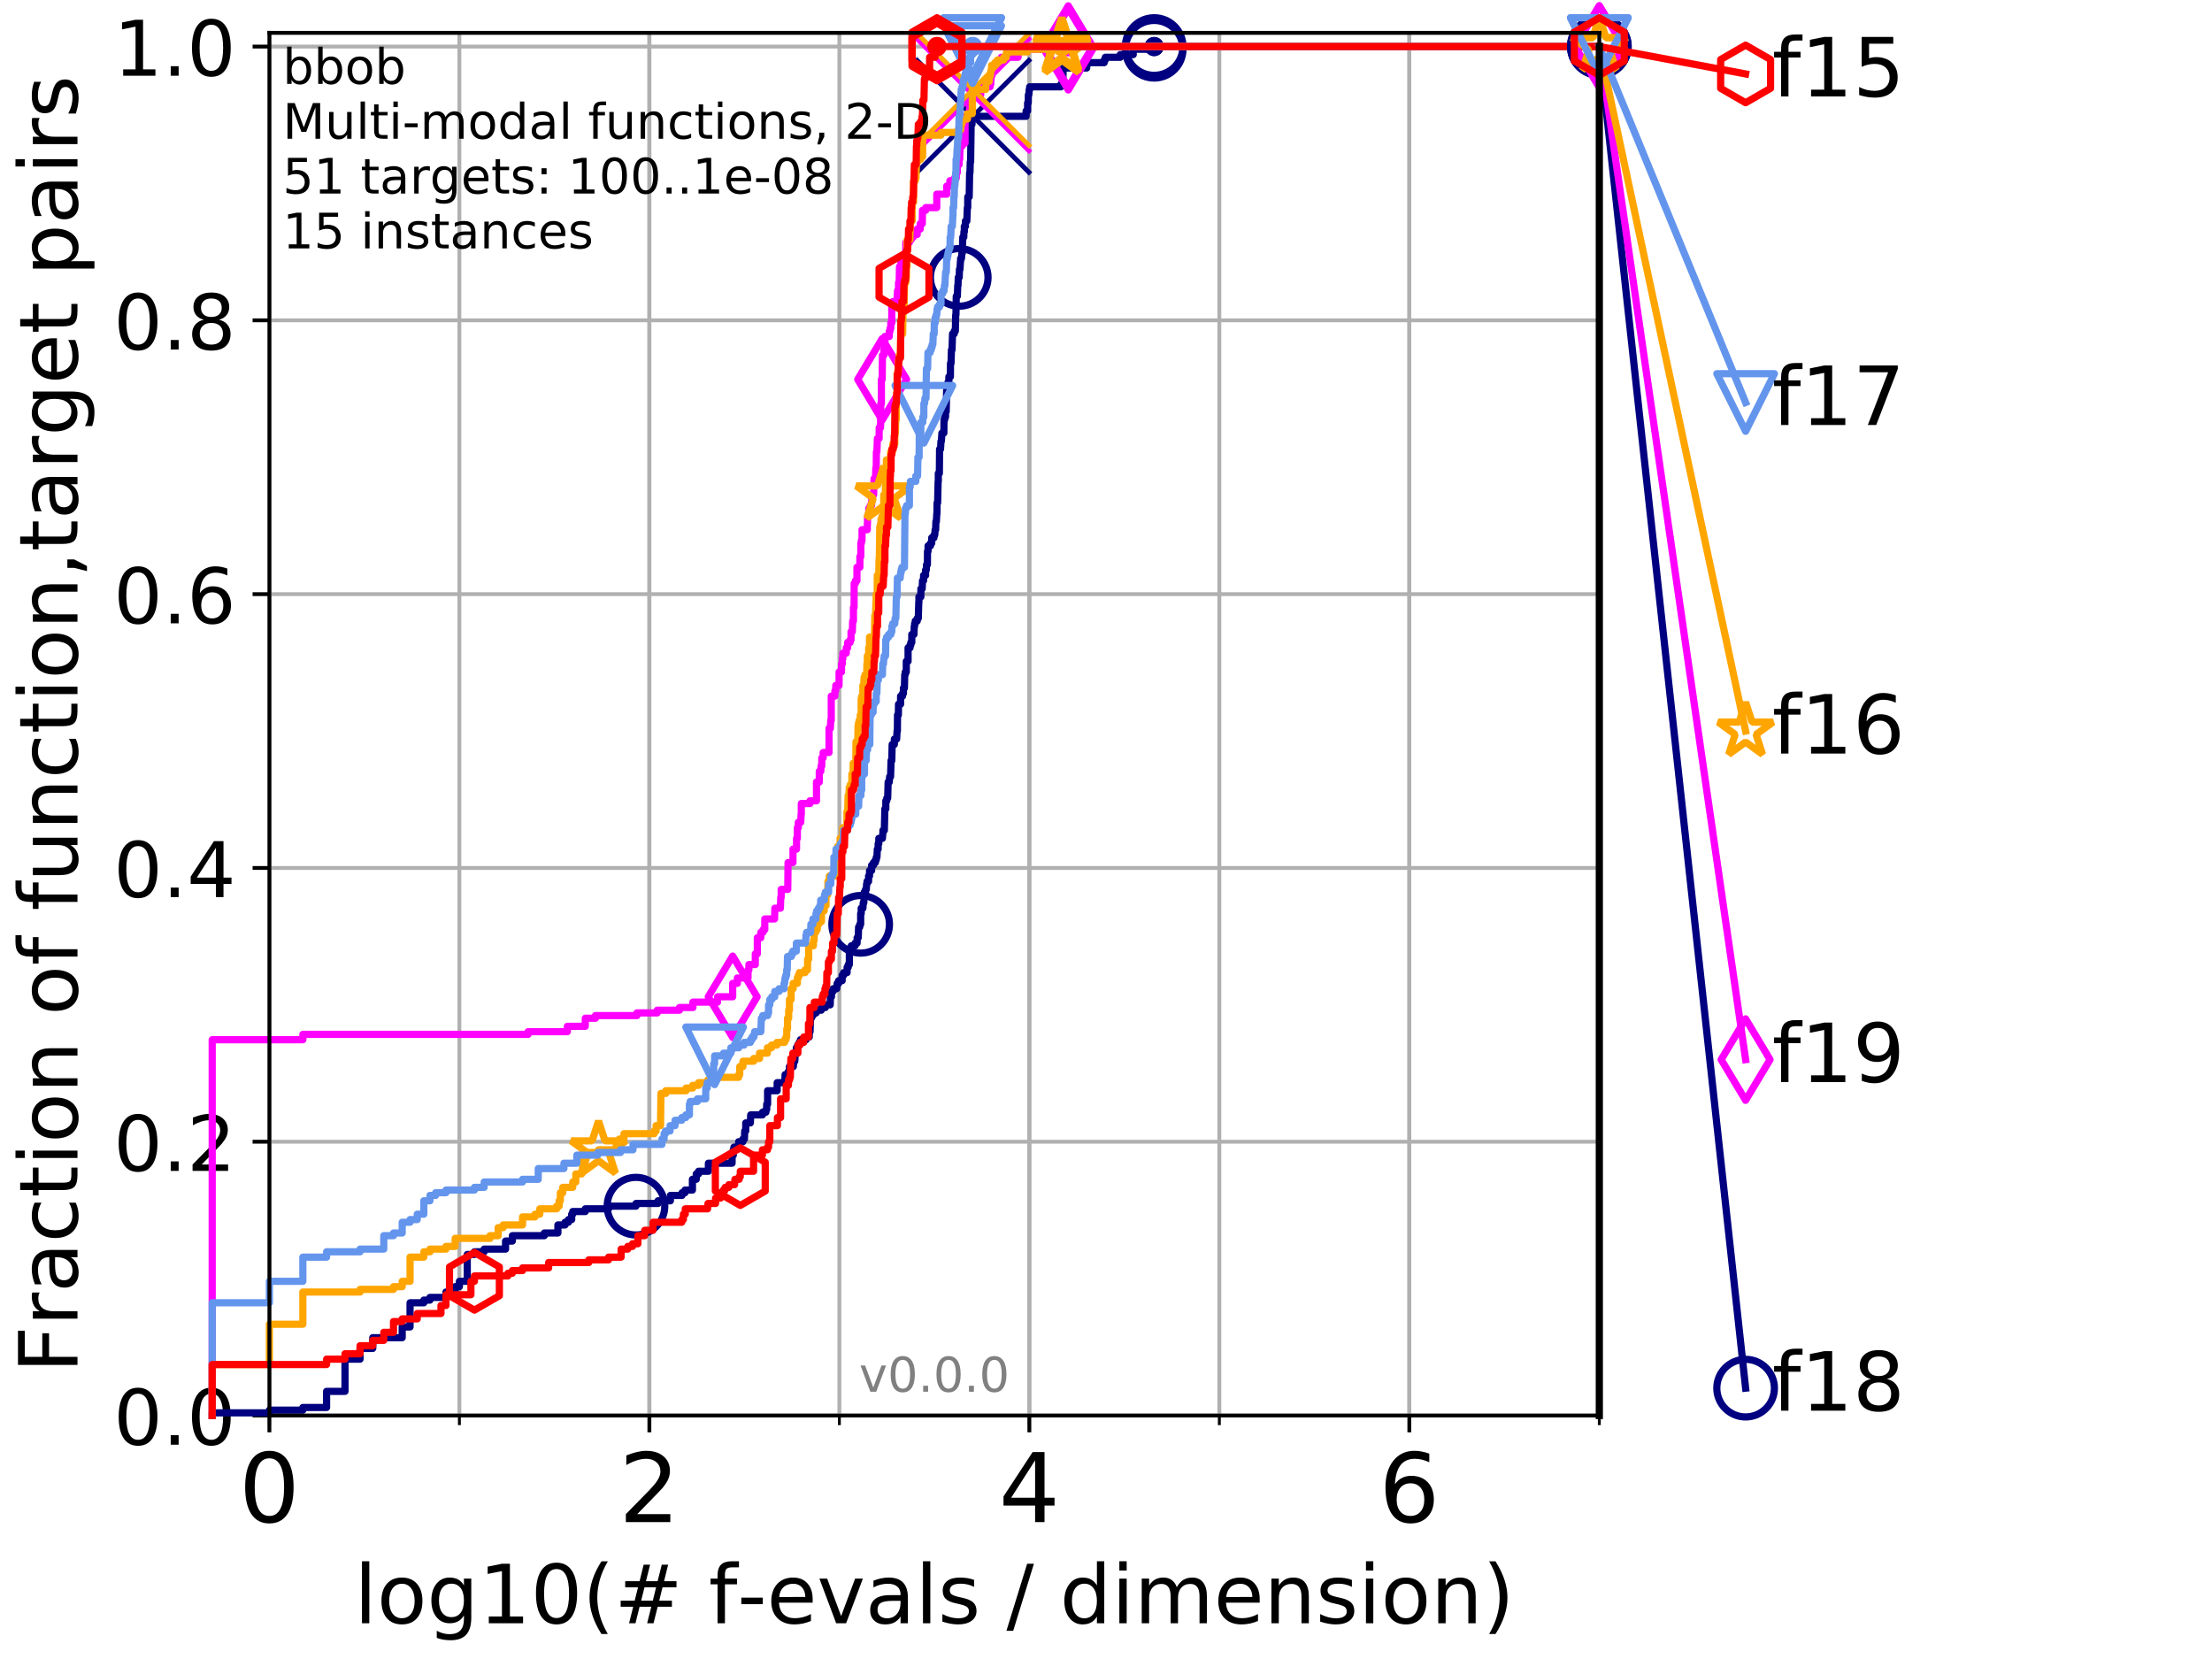 <?xml version="1.0" encoding="utf-8" standalone="no"?>
<!DOCTYPE svg PUBLIC "-//W3C//DTD SVG 1.1//EN"
  "http://www.w3.org/Graphics/SVG/1.1/DTD/svg11.dtd">
<!-- Created with matplotlib (http://matplotlib.org/) -->
<svg height="345.6pt" version="1.1" viewBox="0 0 460.8 345.6" width="460.8pt" xmlns="http://www.w3.org/2000/svg" xmlns:xlink="http://www.w3.org/1999/xlink">
 <defs>
  <style type="text/css">
*{stroke-linecap:butt;stroke-linejoin:round;}
  </style>
 </defs>
 <g id="figure_1">
  <g id="patch_1">
   <path d="M 0 345.6 
L 460.8 345.6 
L 460.8 0 
L 0 0 
z
" style="fill:#ffffff;"/>
  </g>
  <g id="axes_1">
   <g id="patch_2">
    <path d="M 56.12 294.88 
L 333.168 294.88 
L 333.168 6.845 
L 56.12 6.845 
z
" style="fill:#ffffff;"/>
   </g>
   <g id="matplotlib.axis_1">
    <g id="xtick_1">
     <g id="line2d_1">
      <path clip-path="url(#p4b2413bf48)" d="M 56.12 294.88 
L 56.12 6.845 
" style="fill:none;stroke:#b0b0b0;stroke-linecap:square;stroke-width:0.8;"/>
     </g>
     <g id="line2d_2">
      <defs>
       <path d="M 0 0 
L 0 3.5 
" id="md4b447b091" style="stroke:#000000;stroke-width:0.8;"/>
      </defs>
      <g>
       <use style="stroke:#000000;stroke-width:0.8;" x="56.12" xlink:href="#md4b447b091" y="294.88"/>
      </g>
     </g>
     <g id="text_1">
      <!-- 0 -->
      <defs>
       <path d="M 31.781 66.406 
Q 24.172 66.406 20.328 58.906 
Q 16.5 51.422 16.5 36.375 
Q 16.5 21.391 20.328 13.891 
Q 24.172 6.391 31.781 6.391 
Q 39.453 6.391 43.281 13.891 
Q 47.125 21.391 47.125 36.375 
Q 47.125 51.422 43.281 58.906 
Q 39.453 66.406 31.781 66.406 
z
M 31.781 74.219 
Q 44.047 74.219 50.516 64.516 
Q 56.984 54.828 56.984 36.375 
Q 56.984 17.969 50.516 8.266 
Q 44.047 -1.422 31.781 -1.422 
Q 19.531 -1.422 13.062 8.266 
Q 6.594 17.969 6.594 36.375 
Q 6.594 54.828 13.062 64.516 
Q 19.531 74.219 31.781 74.219 
z
" id="DejaVuSans-30"/>
      </defs>
      <g transform="translate(49.758 317.077)scale(0.2 -0.2)">
       <use xlink:href="#DejaVuSans-30"/>
      </g>
     </g>
    </g>
    <g id="xtick_2">
     <g id="line2d_3">
      <path clip-path="url(#p4b2413bf48)" d="M 135.277 294.88 
L 135.277 6.845 
" style="fill:none;stroke:#b0b0b0;stroke-linecap:square;stroke-width:0.8;"/>
     </g>
     <g id="line2d_4">
      <g>
       <use style="stroke:#000000;stroke-width:0.8;" x="135.277" xlink:href="#md4b447b091" y="294.88"/>
      </g>
     </g>
     <g id="text_2">
      <!-- 2 -->
      <defs>
       <path d="M 19.188 8.297 
L 53.609 8.297 
L 53.609 0 
L 7.328 0 
L 7.328 8.297 
Q 12.938 14.109 22.625 23.891 
Q 32.328 33.688 34.812 36.531 
Q 39.547 41.844 41.422 45.531 
Q 43.312 49.219 43.312 52.781 
Q 43.312 58.594 39.234 62.25 
Q 35.156 65.922 28.609 65.922 
Q 23.969 65.922 18.812 64.312 
Q 13.672 62.703 7.812 59.422 
L 7.812 69.391 
Q 13.766 71.781 18.938 73 
Q 24.125 74.219 28.422 74.219 
Q 39.75 74.219 46.484 68.547 
Q 53.219 62.891 53.219 53.422 
Q 53.219 48.922 51.531 44.891 
Q 49.859 40.875 45.406 35.406 
Q 44.188 33.984 37.641 27.219 
Q 31.109 20.453 19.188 8.297 
z
" id="DejaVuSans-32"/>
      </defs>
      <g transform="translate(128.914 317.077)scale(0.2 -0.2)">
       <use xlink:href="#DejaVuSans-32"/>
      </g>
     </g>
    </g>
    <g id="xtick_3">
     <g id="line2d_5">
      <path clip-path="url(#p4b2413bf48)" d="M 214.433 294.88 
L 214.433 6.845 
" style="fill:none;stroke:#b0b0b0;stroke-linecap:square;stroke-width:0.8;"/>
     </g>
     <g id="line2d_6">
      <g>
       <use style="stroke:#000000;stroke-width:0.8;" x="214.433" xlink:href="#md4b447b091" y="294.88"/>
      </g>
     </g>
     <g id="text_3">
      <!-- 4 -->
      <defs>
       <path d="M 37.797 64.312 
L 12.891 25.391 
L 37.797 25.391 
z
M 35.203 72.906 
L 47.609 72.906 
L 47.609 25.391 
L 58.016 25.391 
L 58.016 17.188 
L 47.609 17.188 
L 47.609 0 
L 37.797 0 
L 37.797 17.188 
L 4.891 17.188 
L 4.891 26.703 
z
" id="DejaVuSans-34"/>
      </defs>
      <g transform="translate(208.071 317.077)scale(0.2 -0.2)">
       <use xlink:href="#DejaVuSans-34"/>
      </g>
     </g>
    </g>
    <g id="xtick_4">
     <g id="line2d_7">
      <path clip-path="url(#p4b2413bf48)" d="M 293.59 294.88 
L 293.59 6.845 
" style="fill:none;stroke:#b0b0b0;stroke-linecap:square;stroke-width:0.8;"/>
     </g>
     <g id="line2d_8">
      <g>
       <use style="stroke:#000000;stroke-width:0.8;" x="293.59" xlink:href="#md4b447b091" y="294.88"/>
      </g>
     </g>
     <g id="text_4">
      <!-- 6 -->
      <defs>
       <path d="M 33.016 40.375 
Q 26.375 40.375 22.484 35.828 
Q 18.609 31.297 18.609 23.391 
Q 18.609 15.531 22.484 10.953 
Q 26.375 6.391 33.016 6.391 
Q 39.656 6.391 43.531 10.953 
Q 47.406 15.531 47.406 23.391 
Q 47.406 31.297 43.531 35.828 
Q 39.656 40.375 33.016 40.375 
z
M 52.594 71.297 
L 52.594 62.312 
Q 48.875 64.062 45.094 64.984 
Q 41.312 65.922 37.594 65.922 
Q 27.828 65.922 22.672 59.328 
Q 17.531 52.734 16.797 39.406 
Q 19.672 43.656 24.016 45.922 
Q 28.375 48.188 33.594 48.188 
Q 44.578 48.188 50.953 41.516 
Q 57.328 34.859 57.328 23.391 
Q 57.328 12.156 50.688 5.359 
Q 44.047 -1.422 33.016 -1.422 
Q 20.359 -1.422 13.672 8.266 
Q 6.984 17.969 6.984 36.375 
Q 6.984 53.656 15.188 63.938 
Q 23.391 74.219 37.203 74.219 
Q 40.922 74.219 44.703 73.484 
Q 48.484 72.75 52.594 71.297 
z
" id="DejaVuSans-36"/>
      </defs>
      <g transform="translate(287.227 317.077)scale(0.2 -0.2)">
       <use xlink:href="#DejaVuSans-36"/>
      </g>
     </g>
    </g>
    <g id="xtick_5">
     <g id="line2d_9">
      <path clip-path="url(#p4b2413bf48)" d="M 56.12 294.88 
L 56.12 6.845 
" style="fill:none;stroke:#b0b0b0;stroke-linecap:square;stroke-width:0.8;"/>
     </g>
     <g id="line2d_10">
      <defs>
       <path d="M 0 0 
L 0 2 
" id="m48acfae47d" style="stroke:#000000;stroke-width:0.6;"/>
      </defs>
      <g>
       <use style="stroke:#000000;stroke-width:0.6;" x="56.12" xlink:href="#m48acfae47d" y="294.88"/>
      </g>
     </g>
    </g>
    <g id="xtick_6">
     <g id="line2d_11">
      <path clip-path="url(#p4b2413bf48)" d="M 95.698 294.88 
L 95.698 6.845 
" style="fill:none;stroke:#b0b0b0;stroke-linecap:square;stroke-width:0.8;"/>
     </g>
     <g id="line2d_12">
      <g>
       <use style="stroke:#000000;stroke-width:0.6;" x="95.698" xlink:href="#m48acfae47d" y="294.88"/>
      </g>
     </g>
    </g>
    <g id="xtick_7">
     <g id="line2d_13">
      <path clip-path="url(#p4b2413bf48)" d="M 135.277 294.88 
L 135.277 6.845 
" style="fill:none;stroke:#b0b0b0;stroke-linecap:square;stroke-width:0.8;"/>
     </g>
     <g id="line2d_14">
      <g>
       <use style="stroke:#000000;stroke-width:0.6;" x="135.277" xlink:href="#m48acfae47d" y="294.88"/>
      </g>
     </g>
    </g>
    <g id="xtick_8">
     <g id="line2d_15">
      <path clip-path="url(#p4b2413bf48)" d="M 174.855 294.88 
L 174.855 6.845 
" style="fill:none;stroke:#b0b0b0;stroke-linecap:square;stroke-width:0.8;"/>
     </g>
     <g id="line2d_16">
      <g>
       <use style="stroke:#000000;stroke-width:0.6;" x="174.855" xlink:href="#m48acfae47d" y="294.88"/>
      </g>
     </g>
    </g>
    <g id="xtick_9">
     <g id="line2d_17">
      <path clip-path="url(#p4b2413bf48)" d="M 214.433 294.88 
L 214.433 6.845 
" style="fill:none;stroke:#b0b0b0;stroke-linecap:square;stroke-width:0.8;"/>
     </g>
     <g id="line2d_18">
      <g>
       <use style="stroke:#000000;stroke-width:0.6;" x="214.433" xlink:href="#m48acfae47d" y="294.88"/>
      </g>
     </g>
    </g>
    <g id="xtick_10">
     <g id="line2d_19">
      <path clip-path="url(#p4b2413bf48)" d="M 254.011 294.88 
L 254.011 6.845 
" style="fill:none;stroke:#b0b0b0;stroke-linecap:square;stroke-width:0.8;"/>
     </g>
     <g id="line2d_20">
      <g>
       <use style="stroke:#000000;stroke-width:0.6;" x="254.011" xlink:href="#m48acfae47d" y="294.88"/>
      </g>
     </g>
    </g>
    <g id="xtick_11">
     <g id="line2d_21">
      <path clip-path="url(#p4b2413bf48)" d="M 293.59 294.88 
L 293.59 6.845 
" style="fill:none;stroke:#b0b0b0;stroke-linecap:square;stroke-width:0.8;"/>
     </g>
     <g id="line2d_22">
      <g>
       <use style="stroke:#000000;stroke-width:0.6;" x="293.59" xlink:href="#m48acfae47d" y="294.88"/>
      </g>
     </g>
    </g>
    <g id="xtick_12">
     <g id="line2d_23">
      <path clip-path="url(#p4b2413bf48)" d="M 333.168 294.88 
L 333.168 6.845 
" style="fill:none;stroke:#b0b0b0;stroke-linecap:square;stroke-width:0.8;"/>
     </g>
     <g id="line2d_24">
      <g>
       <use style="stroke:#000000;stroke-width:0.6;" x="333.168" xlink:href="#m48acfae47d" y="294.88"/>
      </g>
     </g>
    </g>
    <g id="text_5">
     <!-- log10(# f-evals / dimension) -->
     <defs>
      <path d="M 9.422 75.984 
L 18.406 75.984 
L 18.406 0 
L 9.422 0 
z
" id="DejaVuSans-6c"/>
      <path d="M 30.609 48.391 
Q 23.391 48.391 19.188 42.75 
Q 14.984 37.109 14.984 27.297 
Q 14.984 17.484 19.156 11.844 
Q 23.344 6.203 30.609 6.203 
Q 37.797 6.203 41.984 11.859 
Q 46.188 17.531 46.188 27.297 
Q 46.188 37.016 41.984 42.703 
Q 37.797 48.391 30.609 48.391 
z
M 30.609 56 
Q 42.328 56 49.016 48.375 
Q 55.719 40.766 55.719 27.297 
Q 55.719 13.875 49.016 6.219 
Q 42.328 -1.422 30.609 -1.422 
Q 18.844 -1.422 12.172 6.219 
Q 5.516 13.875 5.516 27.297 
Q 5.516 40.766 12.172 48.375 
Q 18.844 56 30.609 56 
z
" id="DejaVuSans-6f"/>
      <path d="M 45.406 27.984 
Q 45.406 37.75 41.375 43.109 
Q 37.359 48.484 30.078 48.484 
Q 22.859 48.484 18.828 43.109 
Q 14.797 37.75 14.797 27.984 
Q 14.797 18.266 18.828 12.891 
Q 22.859 7.516 30.078 7.516 
Q 37.359 7.516 41.375 12.891 
Q 45.406 18.266 45.406 27.984 
z
M 54.391 6.781 
Q 54.391 -7.172 48.188 -13.984 
Q 42 -20.797 29.203 -20.797 
Q 24.469 -20.797 20.266 -20.094 
Q 16.062 -19.391 12.109 -17.922 
L 12.109 -9.188 
Q 16.062 -11.328 19.922 -12.344 
Q 23.781 -13.375 27.781 -13.375 
Q 36.625 -13.375 41.016 -8.766 
Q 45.406 -4.156 45.406 5.172 
L 45.406 9.625 
Q 42.625 4.781 38.281 2.391 
Q 33.938 0 27.875 0 
Q 17.828 0 11.672 7.656 
Q 5.516 15.328 5.516 27.984 
Q 5.516 40.672 11.672 48.328 
Q 17.828 56 27.875 56 
Q 33.938 56 38.281 53.609 
Q 42.625 51.219 45.406 46.391 
L 45.406 54.688 
L 54.391 54.688 
z
" id="DejaVuSans-67"/>
      <path d="M 12.406 8.297 
L 28.516 8.297 
L 28.516 63.922 
L 10.984 60.406 
L 10.984 69.391 
L 28.422 72.906 
L 38.281 72.906 
L 38.281 8.297 
L 54.391 8.297 
L 54.391 0 
L 12.406 0 
z
" id="DejaVuSans-31"/>
      <path d="M 31 75.875 
Q 24.469 64.656 21.281 53.656 
Q 18.109 42.672 18.109 31.391 
Q 18.109 20.125 21.312 9.062 
Q 24.516 -2 31 -13.188 
L 23.188 -13.188 
Q 15.875 -1.703 12.234 9.375 
Q 8.594 20.453 8.594 31.391 
Q 8.594 42.281 12.203 53.312 
Q 15.828 64.359 23.188 75.875 
z
" id="DejaVuSans-28"/>
      <path d="M 51.125 44 
L 36.922 44 
L 32.812 27.688 
L 47.125 27.688 
z
M 43.797 71.781 
L 38.719 51.516 
L 52.984 51.516 
L 58.109 71.781 
L 65.922 71.781 
L 60.891 51.516 
L 76.125 51.516 
L 76.125 44 
L 58.984 44 
L 54.984 27.688 
L 70.516 27.688 
L 70.516 20.219 
L 53.078 20.219 
L 48 0 
L 40.188 0 
L 45.219 20.219 
L 30.906 20.219 
L 25.875 0 
L 18.016 0 
L 23.094 20.219 
L 7.719 20.219 
L 7.719 27.688 
L 24.906 27.688 
L 29 44 
L 13.281 44 
L 13.281 51.516 
L 30.906 51.516 
L 35.891 71.781 
z
" id="DejaVuSans-23"/>
      <path id="DejaVuSans-20"/>
      <path d="M 37.109 75.984 
L 37.109 68.5 
L 28.516 68.5 
Q 23.688 68.5 21.797 66.547 
Q 19.922 64.594 19.922 59.516 
L 19.922 54.688 
L 34.719 54.688 
L 34.719 47.703 
L 19.922 47.703 
L 19.922 0 
L 10.891 0 
L 10.891 47.703 
L 2.297 47.703 
L 2.297 54.688 
L 10.891 54.688 
L 10.891 58.5 
Q 10.891 67.625 15.141 71.797 
Q 19.391 75.984 28.609 75.984 
z
" id="DejaVuSans-66"/>
      <path d="M 4.891 31.391 
L 31.203 31.391 
L 31.203 23.391 
L 4.891 23.391 
z
" id="DejaVuSans-2d"/>
      <path d="M 56.203 29.594 
L 56.203 25.203 
L 14.891 25.203 
Q 15.484 15.922 20.484 11.062 
Q 25.484 6.203 34.422 6.203 
Q 39.594 6.203 44.453 7.469 
Q 49.312 8.734 54.109 11.281 
L 54.109 2.781 
Q 49.266 0.734 44.188 -0.344 
Q 39.109 -1.422 33.891 -1.422 
Q 20.797 -1.422 13.156 6.188 
Q 5.516 13.812 5.516 26.812 
Q 5.516 40.234 12.766 48.109 
Q 20.016 56 32.328 56 
Q 43.359 56 49.781 48.891 
Q 56.203 41.797 56.203 29.594 
z
M 47.219 32.234 
Q 47.125 39.594 43.094 43.984 
Q 39.062 48.391 32.422 48.391 
Q 24.906 48.391 20.391 44.141 
Q 15.875 39.891 15.188 32.172 
z
" id="DejaVuSans-65"/>
      <path d="M 2.984 54.688 
L 12.5 54.688 
L 29.594 8.797 
L 46.688 54.688 
L 56.203 54.688 
L 35.688 0 
L 23.484 0 
z
" id="DejaVuSans-76"/>
      <path d="M 34.281 27.484 
Q 23.391 27.484 19.188 25 
Q 14.984 22.516 14.984 16.5 
Q 14.984 11.719 18.141 8.906 
Q 21.297 6.109 26.703 6.109 
Q 34.188 6.109 38.703 11.406 
Q 43.219 16.703 43.219 25.484 
L 43.219 27.484 
z
M 52.203 31.203 
L 52.203 0 
L 43.219 0 
L 43.219 8.297 
Q 40.141 3.328 35.547 0.953 
Q 30.953 -1.422 24.312 -1.422 
Q 15.922 -1.422 10.953 3.297 
Q 6 8.016 6 15.922 
Q 6 25.141 12.172 29.828 
Q 18.359 34.516 30.609 34.516 
L 43.219 34.516 
L 43.219 35.406 
Q 43.219 41.609 39.141 45 
Q 35.062 48.391 27.688 48.391 
Q 23 48.391 18.547 47.266 
Q 14.109 46.141 10.016 43.891 
L 10.016 52.203 
Q 14.938 54.109 19.578 55.047 
Q 24.219 56 28.609 56 
Q 40.484 56 46.344 49.844 
Q 52.203 43.703 52.203 31.203 
z
" id="DejaVuSans-61"/>
      <path d="M 44.281 53.078 
L 44.281 44.578 
Q 40.484 46.531 36.375 47.5 
Q 32.281 48.484 27.875 48.484 
Q 21.188 48.484 17.844 46.438 
Q 14.5 44.391 14.5 40.281 
Q 14.5 37.156 16.891 35.375 
Q 19.281 33.594 26.516 31.984 
L 29.594 31.297 
Q 39.156 29.25 43.188 25.516 
Q 47.219 21.781 47.219 15.094 
Q 47.219 7.469 41.188 3.016 
Q 35.156 -1.422 24.609 -1.422 
Q 20.219 -1.422 15.453 -0.562 
Q 10.688 0.297 5.422 2 
L 5.422 11.281 
Q 10.406 8.688 15.234 7.391 
Q 20.062 6.109 24.812 6.109 
Q 31.156 6.109 34.562 8.281 
Q 37.984 10.453 37.984 14.406 
Q 37.984 18.062 35.516 20.016 
Q 33.062 21.969 24.703 23.781 
L 21.578 24.516 
Q 13.234 26.266 9.516 29.906 
Q 5.812 33.547 5.812 39.891 
Q 5.812 47.609 11.281 51.797 
Q 16.75 56 26.812 56 
Q 31.781 56 36.172 55.266 
Q 40.578 54.547 44.281 53.078 
z
" id="DejaVuSans-73"/>
      <path d="M 25.391 72.906 
L 33.688 72.906 
L 8.297 -9.281 
L 0 -9.281 
z
" id="DejaVuSans-2f"/>
      <path d="M 45.406 46.391 
L 45.406 75.984 
L 54.391 75.984 
L 54.391 0 
L 45.406 0 
L 45.406 8.203 
Q 42.578 3.328 38.25 0.953 
Q 33.938 -1.422 27.875 -1.422 
Q 17.969 -1.422 11.734 6.484 
Q 5.516 14.406 5.516 27.297 
Q 5.516 40.188 11.734 48.094 
Q 17.969 56 27.875 56 
Q 33.938 56 38.25 53.625 
Q 42.578 51.266 45.406 46.391 
z
M 14.797 27.297 
Q 14.797 17.391 18.875 11.75 
Q 22.953 6.109 30.078 6.109 
Q 37.203 6.109 41.297 11.75 
Q 45.406 17.391 45.406 27.297 
Q 45.406 37.203 41.297 42.844 
Q 37.203 48.484 30.078 48.484 
Q 22.953 48.484 18.875 42.844 
Q 14.797 37.203 14.797 27.297 
z
" id="DejaVuSans-64"/>
      <path d="M 9.422 54.688 
L 18.406 54.688 
L 18.406 0 
L 9.422 0 
z
M 9.422 75.984 
L 18.406 75.984 
L 18.406 64.594 
L 9.422 64.594 
z
" id="DejaVuSans-69"/>
      <path d="M 52 44.188 
Q 55.375 50.25 60.062 53.125 
Q 64.75 56 71.094 56 
Q 79.641 56 84.281 50.016 
Q 88.922 44.047 88.922 33.016 
L 88.922 0 
L 79.891 0 
L 79.891 32.719 
Q 79.891 40.578 77.094 44.375 
Q 74.312 48.188 68.609 48.188 
Q 61.625 48.188 57.562 43.547 
Q 53.516 38.922 53.516 30.906 
L 53.516 0 
L 44.484 0 
L 44.484 32.719 
Q 44.484 40.625 41.703 44.406 
Q 38.922 48.188 33.109 48.188 
Q 26.219 48.188 22.156 43.531 
Q 18.109 38.875 18.109 30.906 
L 18.109 0 
L 9.078 0 
L 9.078 54.688 
L 18.109 54.688 
L 18.109 46.188 
Q 21.188 51.219 25.484 53.609 
Q 29.781 56 35.688 56 
Q 41.656 56 45.828 52.969 
Q 50 49.953 52 44.188 
z
" id="DejaVuSans-6d"/>
      <path d="M 54.891 33.016 
L 54.891 0 
L 45.906 0 
L 45.906 32.719 
Q 45.906 40.484 42.875 44.328 
Q 39.844 48.188 33.797 48.188 
Q 26.516 48.188 22.312 43.547 
Q 18.109 38.922 18.109 30.906 
L 18.109 0 
L 9.078 0 
L 9.078 54.688 
L 18.109 54.688 
L 18.109 46.188 
Q 21.344 51.125 25.703 53.562 
Q 30.078 56 35.797 56 
Q 45.219 56 50.047 50.172 
Q 54.891 44.344 54.891 33.016 
z
" id="DejaVuSans-6e"/>
      <path d="M 8.016 75.875 
L 15.828 75.875 
Q 23.141 64.359 26.781 53.312 
Q 30.422 42.281 30.422 31.391 
Q 30.422 20.453 26.781 9.375 
Q 23.141 -1.703 15.828 -13.188 
L 8.016 -13.188 
Q 14.5 -2 17.703 9.062 
Q 20.906 20.125 20.906 31.391 
Q 20.906 42.672 17.703 53.656 
Q 14.5 64.656 8.016 75.875 
z
" id="DejaVuSans-29"/>
     </defs>
     <g transform="translate(73.803 338.154)scale(0.17 -0.17)">
      <use xlink:href="#DejaVuSans-6c"/>
      <use x="27.783" xlink:href="#DejaVuSans-6f"/>
      <use x="88.965" xlink:href="#DejaVuSans-67"/>
      <use x="152.441" xlink:href="#DejaVuSans-31"/>
      <use x="216.064" xlink:href="#DejaVuSans-30"/>
      <use x="279.688" xlink:href="#DejaVuSans-28"/>
      <use x="318.701" xlink:href="#DejaVuSans-23"/>
      <use x="402.49" xlink:href="#DejaVuSans-20"/>
      <use x="434.277" xlink:href="#DejaVuSans-66"/>
      <use x="469.404" xlink:href="#DejaVuSans-2d"/>
      <use x="505.488" xlink:href="#DejaVuSans-65"/>
      <use x="567.012" xlink:href="#DejaVuSans-76"/>
      <use x="626.191" xlink:href="#DejaVuSans-61"/>
      <use x="687.471" xlink:href="#DejaVuSans-6c"/>
      <use x="715.254" xlink:href="#DejaVuSans-73"/>
      <use x="767.354" xlink:href="#DejaVuSans-20"/>
      <use x="799.141" xlink:href="#DejaVuSans-2f"/>
      <use x="832.832" xlink:href="#DejaVuSans-20"/>
      <use x="864.619" xlink:href="#DejaVuSans-64"/>
      <use x="928.096" xlink:href="#DejaVuSans-69"/>
      <use x="955.879" xlink:href="#DejaVuSans-6d"/>
      <use x="1053.291" xlink:href="#DejaVuSans-65"/>
      <use x="1114.814" xlink:href="#DejaVuSans-6e"/>
      <use x="1178.193" xlink:href="#DejaVuSans-73"/>
      <use x="1230.293" xlink:href="#DejaVuSans-69"/>
      <use x="1258.076" xlink:href="#DejaVuSans-6f"/>
      <use x="1319.258" xlink:href="#DejaVuSans-6e"/>
      <use x="1382.637" xlink:href="#DejaVuSans-29"/>
     </g>
    </g>
   </g>
   <g id="matplotlib.axis_2">
    <g id="ytick_1">
     <g id="line2d_25">
      <path clip-path="url(#p4b2413bf48)" d="M 56.12 294.88 
L 333.168 294.88 
" style="fill:none;stroke:#b0b0b0;stroke-linecap:square;stroke-width:0.8;"/>
     </g>
     <g id="line2d_26">
      <defs>
       <path d="M 0 0 
L -3.5 0 
" id="m34a41470f6" style="stroke:#000000;stroke-width:0.8;"/>
      </defs>
      <g>
       <use style="stroke:#000000;stroke-width:0.8;" x="56.12" xlink:href="#m34a41470f6" y="294.88"/>
      </g>
     </g>
     <g id="text_6">
      <!-- 0.0 -->
      <defs>
       <path d="M 10.688 12.406 
L 21 12.406 
L 21 0 
L 10.688 0 
z
" id="DejaVuSans-2e"/>
      </defs>
      <g transform="translate(23.675 300.959)scale(0.16 -0.16)">
       <use xlink:href="#DejaVuSans-30"/>
       <use x="63.623" xlink:href="#DejaVuSans-2e"/>
       <use x="95.41" xlink:href="#DejaVuSans-30"/>
      </g>
     </g>
    </g>
    <g id="ytick_2">
     <g id="line2d_27">
      <path clip-path="url(#p4b2413bf48)" d="M 56.12 237.843 
L 333.168 237.843 
" style="fill:none;stroke:#b0b0b0;stroke-linecap:square;stroke-width:0.8;"/>
     </g>
     <g id="line2d_28">
      <g>
       <use style="stroke:#000000;stroke-width:0.8;" x="56.12" xlink:href="#m34a41470f6" y="237.843"/>
      </g>
     </g>
     <g id="text_7">
      <!-- 0.2 -->
      <g transform="translate(23.675 243.922)scale(0.16 -0.16)">
       <use xlink:href="#DejaVuSans-30"/>
       <use x="63.623" xlink:href="#DejaVuSans-2e"/>
       <use x="95.41" xlink:href="#DejaVuSans-32"/>
      </g>
     </g>
    </g>
    <g id="ytick_3">
     <g id="line2d_29">
      <path clip-path="url(#p4b2413bf48)" d="M 56.12 180.807 
L 333.168 180.807 
" style="fill:none;stroke:#b0b0b0;stroke-linecap:square;stroke-width:0.8;"/>
     </g>
     <g id="line2d_30">
      <g>
       <use style="stroke:#000000;stroke-width:0.8;" x="56.12" xlink:href="#m34a41470f6" y="180.807"/>
      </g>
     </g>
     <g id="text_8">
      <!-- 0.4 -->
      <g transform="translate(23.675 186.886)scale(0.16 -0.16)">
       <use xlink:href="#DejaVuSans-30"/>
       <use x="63.623" xlink:href="#DejaVuSans-2e"/>
       <use x="95.41" xlink:href="#DejaVuSans-34"/>
      </g>
     </g>
    </g>
    <g id="ytick_4">
     <g id="line2d_31">
      <path clip-path="url(#p4b2413bf48)" d="M 56.12 123.77 
L 333.168 123.77 
" style="fill:none;stroke:#b0b0b0;stroke-linecap:square;stroke-width:0.8;"/>
     </g>
     <g id="line2d_32">
      <g>
       <use style="stroke:#000000;stroke-width:0.8;" x="56.12" xlink:href="#m34a41470f6" y="123.77"/>
      </g>
     </g>
     <g id="text_9">
      <!-- 0.6 -->
      <g transform="translate(23.675 129.849)scale(0.16 -0.16)">
       <use xlink:href="#DejaVuSans-30"/>
       <use x="63.623" xlink:href="#DejaVuSans-2e"/>
       <use x="95.41" xlink:href="#DejaVuSans-36"/>
      </g>
     </g>
    </g>
    <g id="ytick_5">
     <g id="line2d_33">
      <path clip-path="url(#p4b2413bf48)" d="M 56.12 66.734 
L 333.168 66.734 
" style="fill:none;stroke:#b0b0b0;stroke-linecap:square;stroke-width:0.8;"/>
     </g>
     <g id="line2d_34">
      <g>
       <use style="stroke:#000000;stroke-width:0.8;" x="56.12" xlink:href="#m34a41470f6" y="66.734"/>
      </g>
     </g>
     <g id="text_10">
      <!-- 0.8 -->
      <defs>
       <path d="M 31.781 34.625 
Q 24.75 34.625 20.719 30.859 
Q 16.703 27.094 16.703 20.516 
Q 16.703 13.922 20.719 10.156 
Q 24.75 6.391 31.781 6.391 
Q 38.812 6.391 42.859 10.172 
Q 46.922 13.969 46.922 20.516 
Q 46.922 27.094 42.891 30.859 
Q 38.875 34.625 31.781 34.625 
z
M 21.922 38.812 
Q 15.578 40.375 12.031 44.719 
Q 8.5 49.078 8.5 55.328 
Q 8.5 64.062 14.719 69.141 
Q 20.953 74.219 31.781 74.219 
Q 42.672 74.219 48.875 69.141 
Q 55.078 64.062 55.078 55.328 
Q 55.078 49.078 51.531 44.719 
Q 48 40.375 41.703 38.812 
Q 48.828 37.156 52.797 32.312 
Q 56.781 27.484 56.781 20.516 
Q 56.781 9.906 50.312 4.234 
Q 43.844 -1.422 31.781 -1.422 
Q 19.734 -1.422 13.25 4.234 
Q 6.781 9.906 6.781 20.516 
Q 6.781 27.484 10.781 32.312 
Q 14.797 37.156 21.922 38.812 
z
M 18.312 54.391 
Q 18.312 48.734 21.844 45.562 
Q 25.391 42.391 31.781 42.391 
Q 38.141 42.391 41.719 45.562 
Q 45.312 48.734 45.312 54.391 
Q 45.312 60.062 41.719 63.234 
Q 38.141 66.406 31.781 66.406 
Q 25.391 66.406 21.844 63.234 
Q 18.312 60.062 18.312 54.391 
z
" id="DejaVuSans-38"/>
      </defs>
      <g transform="translate(23.675 72.812)scale(0.16 -0.16)">
       <use xlink:href="#DejaVuSans-30"/>
       <use x="63.623" xlink:href="#DejaVuSans-2e"/>
       <use x="95.41" xlink:href="#DejaVuSans-38"/>
      </g>
     </g>
    </g>
    <g id="ytick_6">
     <g id="line2d_35">
      <path clip-path="url(#p4b2413bf48)" d="M 56.12 9.697 
L 333.168 9.697 
" style="fill:none;stroke:#b0b0b0;stroke-linecap:square;stroke-width:0.8;"/>
     </g>
     <g id="line2d_36">
      <g>
       <use style="stroke:#000000;stroke-width:0.8;" x="56.12" xlink:href="#m34a41470f6" y="9.697"/>
      </g>
     </g>
     <g id="text_11">
      <!-- 1.0 -->
      <g transform="translate(23.675 15.776)scale(0.16 -0.16)">
       <use xlink:href="#DejaVuSans-31"/>
       <use x="63.623" xlink:href="#DejaVuSans-2e"/>
       <use x="95.41" xlink:href="#DejaVuSans-30"/>
      </g>
     </g>
    </g>
    <g id="text_12">
     <!-- Fraction of function,target pairs -->
     <defs>
      <path d="M 9.812 72.906 
L 51.703 72.906 
L 51.703 64.594 
L 19.672 64.594 
L 19.672 43.109 
L 48.578 43.109 
L 48.578 34.812 
L 19.672 34.812 
L 19.672 0 
L 9.812 0 
z
" id="DejaVuSans-46"/>
      <path d="M 41.109 46.297 
Q 39.594 47.172 37.812 47.578 
Q 36.031 48 33.891 48 
Q 26.266 48 22.188 43.047 
Q 18.109 38.094 18.109 28.812 
L 18.109 0 
L 9.078 0 
L 9.078 54.688 
L 18.109 54.688 
L 18.109 46.188 
Q 20.953 51.172 25.484 53.578 
Q 30.031 56 36.531 56 
Q 37.453 56 38.578 55.875 
Q 39.703 55.766 41.062 55.516 
z
" id="DejaVuSans-72"/>
      <path d="M 48.781 52.594 
L 48.781 44.188 
Q 44.969 46.297 41.141 47.344 
Q 37.312 48.391 33.406 48.391 
Q 24.656 48.391 19.812 42.844 
Q 14.984 37.312 14.984 27.297 
Q 14.984 17.281 19.812 11.734 
Q 24.656 6.203 33.406 6.203 
Q 37.312 6.203 41.141 7.25 
Q 44.969 8.297 48.781 10.406 
L 48.781 2.094 
Q 45.016 0.344 40.984 -0.531 
Q 36.969 -1.422 32.422 -1.422 
Q 20.062 -1.422 12.781 6.344 
Q 5.516 14.109 5.516 27.297 
Q 5.516 40.672 12.859 48.328 
Q 20.219 56 33.016 56 
Q 37.156 56 41.109 55.141 
Q 45.062 54.297 48.781 52.594 
z
" id="DejaVuSans-63"/>
      <path d="M 18.312 70.219 
L 18.312 54.688 
L 36.812 54.688 
L 36.812 47.703 
L 18.312 47.703 
L 18.312 18.016 
Q 18.312 11.328 20.141 9.422 
Q 21.969 7.516 27.594 7.516 
L 36.812 7.516 
L 36.812 0 
L 27.594 0 
Q 17.188 0 13.234 3.875 
Q 9.281 7.766 9.281 18.016 
L 9.281 47.703 
L 2.688 47.703 
L 2.688 54.688 
L 9.281 54.688 
L 9.281 70.219 
z
" id="DejaVuSans-74"/>
      <path d="M 8.5 21.578 
L 8.5 54.688 
L 17.484 54.688 
L 17.484 21.922 
Q 17.484 14.156 20.5 10.266 
Q 23.531 6.391 29.594 6.391 
Q 36.859 6.391 41.078 11.031 
Q 45.312 15.672 45.312 23.688 
L 45.312 54.688 
L 54.297 54.688 
L 54.297 0 
L 45.312 0 
L 45.312 8.406 
Q 42.047 3.422 37.719 1 
Q 33.406 -1.422 27.688 -1.422 
Q 18.266 -1.422 13.375 4.438 
Q 8.5 10.297 8.5 21.578 
z
M 31.109 56 
z
" id="DejaVuSans-75"/>
      <path d="M 11.719 12.406 
L 22.016 12.406 
L 22.016 4 
L 14.016 -11.625 
L 7.719 -11.625 
L 11.719 4 
z
" id="DejaVuSans-2c"/>
      <path d="M 18.109 8.203 
L 18.109 -20.797 
L 9.078 -20.797 
L 9.078 54.688 
L 18.109 54.688 
L 18.109 46.391 
Q 20.953 51.266 25.266 53.625 
Q 29.594 56 35.594 56 
Q 45.562 56 51.781 48.094 
Q 58.016 40.188 58.016 27.297 
Q 58.016 14.406 51.781 6.484 
Q 45.562 -1.422 35.594 -1.422 
Q 29.594 -1.422 25.266 0.953 
Q 20.953 3.328 18.109 8.203 
z
M 48.688 27.297 
Q 48.688 37.203 44.609 42.844 
Q 40.531 48.484 33.406 48.484 
Q 26.266 48.484 22.188 42.844 
Q 18.109 37.203 18.109 27.297 
Q 18.109 17.391 22.188 11.75 
Q 26.266 6.109 33.406 6.109 
Q 40.531 6.109 44.609 11.75 
Q 48.688 17.391 48.688 27.297 
z
" id="DejaVuSans-70"/>
     </defs>
     <g transform="translate(16.14 286.002)rotate(-90)scale(0.17 -0.17)">
      <use xlink:href="#DejaVuSans-46"/>
      <use x="57.41" xlink:href="#DejaVuSans-72"/>
      <use x="98.523" xlink:href="#DejaVuSans-61"/>
      <use x="159.803" xlink:href="#DejaVuSans-63"/>
      <use x="214.783" xlink:href="#DejaVuSans-74"/>
      <use x="253.992" xlink:href="#DejaVuSans-69"/>
      <use x="281.775" xlink:href="#DejaVuSans-6f"/>
      <use x="342.957" xlink:href="#DejaVuSans-6e"/>
      <use x="406.336" xlink:href="#DejaVuSans-20"/>
      <use x="438.123" xlink:href="#DejaVuSans-6f"/>
      <use x="499.305" xlink:href="#DejaVuSans-66"/>
      <use x="534.51" xlink:href="#DejaVuSans-20"/>
      <use x="566.297" xlink:href="#DejaVuSans-66"/>
      <use x="601.502" xlink:href="#DejaVuSans-75"/>
      <use x="664.881" xlink:href="#DejaVuSans-6e"/>
      <use x="728.26" xlink:href="#DejaVuSans-63"/>
      <use x="783.24" xlink:href="#DejaVuSans-74"/>
      <use x="822.449" xlink:href="#DejaVuSans-69"/>
      <use x="850.232" xlink:href="#DejaVuSans-6f"/>
      <use x="911.414" xlink:href="#DejaVuSans-6e"/>
      <use x="974.793" xlink:href="#DejaVuSans-2c"/>
      <use x="1006.58" xlink:href="#DejaVuSans-74"/>
      <use x="1045.789" xlink:href="#DejaVuSans-61"/>
      <use x="1107.068" xlink:href="#DejaVuSans-72"/>
      <use x="1148.166" xlink:href="#DejaVuSans-67"/>
      <use x="1211.643" xlink:href="#DejaVuSans-65"/>
      <use x="1273.166" xlink:href="#DejaVuSans-74"/>
      <use x="1312.375" xlink:href="#DejaVuSans-20"/>
      <use x="1344.162" xlink:href="#DejaVuSans-70"/>
      <use x="1407.639" xlink:href="#DejaVuSans-61"/>
      <use x="1468.918" xlink:href="#DejaVuSans-69"/>
      <use x="1496.701" xlink:href="#DejaVuSans-72"/>
      <use x="1537.814" xlink:href="#DejaVuSans-73"/>
     </g>
    </g>
   </g>
   <g id="line2d_37">
    <defs>
     <path d="M 0 1.5 
C 0.398 1.5 0.779 1.342 1.061 1.061 
C 1.342 0.779 1.5 0.398 1.5 0 
C 1.5 -0.398 1.342 -0.779 1.061 -1.061 
C 0.779 -1.342 0.398 -1.5 0 -1.5 
C -0.398 -1.5 -0.779 -1.342 -1.061 -1.061 
C -1.342 -0.779 -1.5 -0.398 -1.5 0 
C -1.5 0.398 -1.342 0.779 -1.061 1.061 
C -0.779 1.342 -0.398 1.5 0 1.5 
z
" id="m8f437dd3d9" style="stroke:#000080;"/>
    </defs>
    <g>
     <use style="fill:#000080;stroke:#000080;" x="240.432" xlink:href="#m8f437dd3d9" y="9.697"/>
     <use style="fill:#000080;stroke:#000080;" x="240.432" xlink:href="#m8f437dd3d9" y="9.697"/>
    </g>
   </g>
   <g id="line2d_38">
    <path d="M 44.206 294.88 
L 44.206 294.321 
L 56.12 294.321 
L 56.12 293.762 
L 63.089 293.762 
L 63.089 293.202 
L 68.034 293.202 
L 68.034 289.847 
L 71.87 289.847 
L 71.87 283.137 
L 75.004 283.137 
L 75.004 280.9 
L 77.653 280.9 
L 77.653 278.664 
L 83.784 278.664 
L 83.784 276.427 
L 85.422 276.427 
L 85.422 271.394 
L 88.294 271.394 
L 88.294 270.835 
L 89.568 270.835 
L 89.568 270.276 
L 92.905 270.276 
L 92.905 269.158 
L 94.817 269.158 
L 94.817 268.039 
L 95.698 268.039 
L 95.698 266.921 
L 97.337 266.921 
L 97.337 261.329 
L 98.832 261.329 
L 98.832 260.77 
L 100.857 260.77 
L 100.857 260.211 
L 105.317 260.211 
L 105.317 258.533 
L 106.731 258.533 
L 106.731 257.415 
L 113.396 257.415 
L 113.396 256.856 
L 116.22 256.856 
L 116.22 255.178 
L 117.716 255.178 
L 117.716 254.619 
L 118.417 254.619 
L 118.417 254.06 
L 119.092 254.06 
L 119.092 252.941 
L 119.311 252.941 
L 119.311 252.382 
L 121.929 252.382 
L 121.929 251.823 
L 126.78 251.823 
L 126.78 251.264 
L 132.483 251.264 
L 132.483 250.705 
L 137.07 250.705 
L 137.07 250.145 
L 139.654 250.145 
L 139.654 249.027 
L 142.073 249.027 
L 142.073 248.468 
L 142.698 248.468 
L 142.698 247.909 
L 144.245 247.909 
L 144.245 245.672 
L 145.042 245.672 
L 145.042 244.554 
L 145.522 244.554 
L 145.522 243.994 
L 147.573 243.994 
L 147.573 242.317 
L 152.508 242.317 
L 152.508 240.639 
L 152.758 240.639 
L 152.758 239.521 
L 152.882 239.521 
L 152.882 238.962 
L 153.871 238.962 
L 153.871 237.843 
L 154.752 237.843 
L 154.752 237.284 
L 155.081 237.284 
L 155.135 235.607 
L 155.35 235.607 
L 155.35 233.929 
L 156.312 233.929 
L 156.387 232.252 
L 158.845 232.252 
L 158.845 231.692 
L 159.55 231.692 
L 159.55 231.133 
L 159.717 231.133 
L 159.717 230.015 
L 159.903 230.015 
L 159.903 227.219 
L 161.895 227.219 
L 161.895 225.541 
L 163.482 225.541 
L 163.549 223.864 
L 164.184 223.864 
L 164.184 223.305 
L 164.453 223.305 
L 164.453 222.186 
L 165.268 222.186 
L 165.358 221.068 
L 165.566 221.068 
L 165.669 219.39 
L 165.887 219.39 
L 165.887 218.272 
L 166.16 218.272 
L 166.16 217.713 
L 166.485 217.713 
L 166.485 217.154 
L 166.749 217.154 
L 166.749 216.594 
L 167.92 216.594 
L 167.92 216.035 
L 168.576 216.035 
L 168.613 214.917 
L 168.749 214.917 
L 168.846 212.121 
L 169.016 212.121 
L 169.016 211.562 
L 169.363 211.562 
L 169.363 211.003 
L 170.036 211.003 
L 170.036 210.443 
L 171.084 210.443 
L 171.084 209.884 
L 171.94 209.884 
L 171.94 209.325 
L 172.948 209.325 
L 172.996 207.648 
L 173.205 207.648 
L 173.205 206.529 
L 173.561 206.529 
L 173.561 205.97 
L 174.296 205.97 
L 174.402 204.852 
L 174.708 204.852 
L 174.708 204.292 
L 175.438 204.292 
L 175.438 203.174 
L 175.743 203.174 
L 175.743 202.615 
L 176.462 202.615 
L 176.47 201.497 
L 176.703 201.497 
L 176.703 200.937 
L 176.933 200.937 
L 176.933 197.582 
L 177.347 197.582 
L 177.347 197.023 
L 178.138 197.023 
L 178.138 196.464 
L 178.552 196.464 
L 178.552 195.346 
L 178.786 195.346 
L 178.861 193.109 
L 179.105 193.109 
L 179.105 192.55 
L 179.292 192.55 
L 179.292 190.313 
L 179.404 190.313 
L 179.404 189.195 
L 179.763 189.195 
L 179.828 188.076 
L 179.949 188.076 
L 180.045 185.839 
L 180.31 185.839 
L 180.31 185.28 
L 180.472 185.28 
L 180.527 184.162 
L 180.614 184.162 
L 180.614 183.603 
L 180.943 183.603 
L 180.943 182.484 
L 181.14 182.484 
L 181.14 181.366 
L 181.57 181.366 
L 181.57 180.248 
L 181.961 180.248 
L 181.961 179.688 
L 182.36 179.688 
L 182.36 179.129 
L 182.548 179.129 
L 182.548 178.57 
L 182.685 178.57 
L 182.761 176.893 
L 182.934 176.893 
L 182.934 175.774 
L 183.067 175.774 
L 183.067 174.656 
L 183.818 174.656 
L 183.91 173.537 
L 183.93 173.537 
L 183.93 172.978 
L 184.227 172.978 
L 184.331 168.505 
L 184.533 168.505 
L 184.533 166.827 
L 184.732 166.827 
L 184.732 166.268 
L 184.92 166.268 
L 185.011 162.913 
L 185.256 162.913 
L 185.322 161.795 
L 185.522 161.795 
L 185.623 158.44 
L 185.779 158.44 
L 185.851 155.084 
L 186.307 155.084 
L 186.307 153.966 
L 186.786 153.966 
L 186.872 152.289 
L 186.94 152.289 
L 186.97 148.933 
L 187.147 148.933 
L 187.177 146.697 
L 187.608 146.697 
L 187.608 145.019 
L 188.016 145.019 
L 188.016 144.46 
L 188.199 144.46 
L 188.199 143.342 
L 188.407 143.342 
L 188.47 140.546 
L 188.582 140.546 
L 188.582 139.987 
L 188.797 139.987 
L 188.797 137.75 
L 189.168 137.75 
L 189.168 134.954 
L 189.57 134.954 
L 189.57 134.395 
L 189.737 134.395 
L 189.737 133.836 
L 189.942 133.836 
L 189.942 132.158 
L 190.394 132.158 
L 190.453 130.48 
L 190.525 130.48 
L 190.525 129.921 
L 190.66 129.921 
L 190.66 129.362 
L 191.079 129.362 
L 191.079 128.803 
L 191.299 128.803 
L 191.397 125.448 
L 191.427 125.448 
L 191.427 124.329 
L 191.832 124.329 
L 191.835 122.652 
L 192.105 122.652 
L 192.171 120.974 
L 192.398 120.974 
L 192.398 119.856 
L 192.815 119.856 
L 192.815 118.738 
L 192.962 118.738 
L 193.019 117.619 
L 193.194 117.619 
L 193.215 114.823 
L 193.333 114.823 
L 193.333 113.705 
L 193.838 113.705 
L 193.838 113.146 
L 194.096 113.146 
L 194.096 112.027 
L 194.561 112.027 
L 194.561 111.468 
L 194.724 111.468 
L 194.81 110.35 
L 194.918 110.35 
L 194.955 108.672 
L 195.056 108.672 
L 195.154 106.995 
L 195.186 106.995 
L 195.209 104.758 
L 195.322 104.758 
L 195.429 100.285 
L 195.468 100.285 
L 195.468 98.607 
L 195.686 98.607 
L 195.73 93.574 
L 195.928 93.574 
L 196.026 91.897 
L 196.106 91.897 
L 196.215 90.219 
L 196.622 90.219 
L 196.659 87.423 
L 196.798 87.423 
L 196.798 86.864 
L 196.968 86.864 
L 196.968 85.746 
L 197.112 85.746 
L 197.203 81.272 
L 197.473 81.272 
L 197.487 79.595 
L 197.665 79.595 
L 197.665 78.476 
L 197.984 78.476 
L 198.004 75.681 
L 198.115 75.681 
L 198.204 72.885 
L 198.323 72.885 
L 198.432 69.53 
L 198.784 69.53 
L 198.784 68.97 
L 199.015 68.97 
L 199.087 65.615 
L 199.141 65.615 
L 199.206 61.701 
L 199.436 61.701 
L 199.514 59.464 
L 199.571 59.464 
L 199.626 57.787 
L 199.824 57.787 
L 199.868 56.109 
L 199.98 56.109 
L 200.078 54.432 
L 200.109 54.432 
L 200.109 53.872 
L 200.281 53.872 
L 200.376 52.754 
L 200.458 52.754 
L 200.568 49.399 
L 200.775 49.399 
L 200.805 48.281 
L 200.886 48.281 
L 200.886 47.162 
L 201.112 47.162 
L 201.112 46.044 
L 201.408 46.044 
L 201.517 43.248 
L 201.594 43.248 
L 201.603 41.011 
L 201.901 41.011 
L 201.99 35.979 
L 202.061 35.979 
L 202.121 33.742 
L 202.198 33.742 
L 202.304 25.913 
L 202.483 25.913 
L 202.533 24.795 
L 202.617 24.795 
L 202.617 24.236 
L 213.757 24.236 
L 213.757 23.117 
L 214.066 23.117 
L 214.066 21.44 
L 214.204 21.44 
L 214.227 19.762 
L 214.323 19.762 
L 214.412 18.644 
L 214.502 18.644 
L 214.502 18.085 
L 221.014 18.085 
L 221.014 17.526 
L 221.308 17.526 
L 221.413 16.407 
L 221.42 16.407 
L 221.494 14.171 
L 226.37 14.171 
L 226.468 13.052 
L 230.021 13.052 
L 230.021 12.493 
L 230.262 12.493 
L 230.262 11.934 
L 233.361 11.934 
L 233.361 11.375 
L 236.073 11.375 
L 236.074 10.256 
L 240.432 10.256 
L 240.432 9.697 
L 333.168 9.697 
L 333.168 9.697 
" style="fill:none;stroke:#000080;stroke-linecap:square;stroke-width:1.5;"/>
   </g>
   <g id="line2d_39">
    <defs>
     <path d="M 0 6 
C 1.591 6 3.117 5.368 4.243 4.243 
C 5.368 3.117 6 1.591 6 0 
C 6 -1.591 5.368 -3.117 4.243 -4.243 
C 3.117 -5.368 1.591 -6 0 -6 
C -1.591 -6 -3.117 -5.368 -4.243 -4.243 
C -5.368 -3.117 -6 -1.591 -6 0 
C -6 1.591 -5.368 3.117 -4.243 4.243 
C -3.117 5.368 -1.591 6 0 6 
z
" id="m1771b20e4e" style="stroke:#000080;stroke-width:1.5;"/>
    </defs>
    <g>
     <use style="fill-opacity:0;stroke:#000080;stroke-width:1.5;" x="132.483" xlink:href="#m1771b20e4e" y="251.264"/>
     <use style="fill-opacity:0;stroke:#000080;stroke-width:1.5;" x="179.292" xlink:href="#m1771b20e4e" y="192.55"/>
     <use style="fill-opacity:0;stroke:#000080;stroke-width:1.5;" x="199.824" xlink:href="#m1771b20e4e" y="57.787"/>
     <use style="fill-opacity:0;stroke:#000080;stroke-width:1.5;" x="240.432" xlink:href="#m1771b20e4e" y="10.256"/>
     <use style="fill-opacity:0;stroke:#000080;stroke-width:1.5;" x="240.432" xlink:href="#m1771b20e4e" y="9.697"/>
     <use style="fill-opacity:0;stroke:#000080;stroke-width:1.5;" x="333.168" xlink:href="#m1771b20e4e" y="9.697"/>
    </g>
   </g>
   <g id="line2d_40">
    <path style="fill:none;stroke:#000080;stroke-linecap:square;stroke-width:1.5;"/>
    <g/>
   </g>
   <g id="line2d_41">
    <path clip-path="url(#p4b2413bf48)" d="M 202.692 24.236 
" style="fill:none;stroke:#000080;stroke-linecap:square;stroke-width:1.5;"/>
    <defs>
     <path d="M -12 12 
L 12 -12 
M -12 -12 
L 12 12 
" id="mdfcf406ea1" style="stroke:#000080;"/>
    </defs>
    <g clip-path="url(#p4b2413bf48)">
     <use style="fill:#000080;stroke:#000080;" x="202.692" xlink:href="#mdfcf406ea1" y="24.236"/>
    </g>
   </g>
   <g id="line2d_42">
    <defs>
     <path d="M 0 1.5 
C 0.398 1.5 0.779 1.342 1.061 1.061 
C 1.342 0.779 1.5 0.398 1.5 0 
C 1.5 -0.398 1.342 -0.779 1.061 -1.061 
C 0.779 -1.342 0.398 -1.5 0 -1.5 
C -0.398 -1.5 -0.779 -1.342 -1.061 -1.061 
C -1.342 -0.779 -1.5 -0.398 -1.5 0 
C -1.5 0.398 -1.342 0.779 -1.061 1.061 
C -0.779 1.342 -0.398 1.5 0 1.5 
z
" id="m1c3a96d7f5" style="stroke:#ff00ff;"/>
    </defs>
    <g>
     <use style="fill:#ff00ff;stroke:#ff00ff;" x="222.548" xlink:href="#m1c3a96d7f5" y="9.697"/>
     <use style="fill:#ff00ff;stroke:#ff00ff;" x="222.548" xlink:href="#m1c3a96d7f5" y="9.697"/>
    </g>
   </g>
   <g id="line2d_43">
    <path d="M 44.206 294.88 
L 44.206 216.594 
L 63.089 216.594 
L 63.089 215.476 
L 110.015 215.476 
L 110.015 214.917 
L 118.187 214.917 
L 118.187 213.799 
L 121.929 213.799 
L 121.929 212.121 
L 124.036 212.121 
L 124.036 211.562 
L 132.684 211.562 
L 132.684 211.003 
L 136.915 211.003 
L 136.915 210.443 
L 141.544 210.443 
L 141.544 209.884 
L 144.347 209.884 
L 144.347 208.766 
L 149.481 208.766 
L 149.481 207.648 
L 152.633 207.648 
L 152.633 204.852 
L 153.607 204.852 
L 153.607 203.733 
L 155.824 203.733 
L 155.824 202.056 
L 156.006 202.056 
L 156.006 200.937 
L 157.342 200.937 
L 157.342 198.701 
L 157.765 198.701 
L 157.765 195.346 
L 158.493 195.346 
L 158.493 194.227 
L 158.954 194.227 
L 158.954 193.668 
L 159.319 193.668 
L 159.319 191.431 
L 161.357 191.431 
L 161.414 189.195 
L 162.576 189.195 
L 162.646 186.958 
L 162.733 186.958 
L 162.733 185.28 
L 164.104 185.28 
L 164.168 179.688 
L 165.193 179.688 
L 165.193 176.893 
L 165.931 176.893 
L 165.931 174.656 
L 166.103 174.656 
L 166.103 172.419 
L 166.302 172.419 
L 166.302 171.301 
L 166.804 171.301 
L 166.886 169.623 
L 166.927 169.623 
L 166.927 167.386 
L 168.736 167.386 
L 168.736 166.827 
L 170.092 166.827 
L 170.092 162.913 
L 170.672 162.913 
L 170.672 160.676 
L 170.987 160.676 
L 171.041 159.558 
L 171.19 159.558 
L 171.19 157.88 
L 171.475 157.88 
L 171.475 156.762 
L 172.697 156.762 
L 172.697 151.729 
L 172.977 151.729 
L 173.063 150.052 
L 173.168 150.052 
L 173.168 145.019 
L 173.91 145.019 
L 173.928 143.901 
L 174.09 143.901 
L 174.108 142.782 
L 174.795 142.782 
L 174.795 139.987 
L 175.296 139.987 
L 175.296 138.309 
L 175.463 138.309 
L 175.463 137.191 
L 175.579 137.191 
L 175.579 136.072 
L 176.297 136.072 
L 176.297 134.954 
L 176.579 134.954 
L 176.579 133.836 
L 177.1 133.836 
L 177.1 133.276 
L 177.287 133.276 
L 177.287 131.599 
L 177.561 131.599 
L 177.627 129.362 
L 177.787 129.362 
L 177.787 126.566 
L 177.924 126.566 
L 177.939 121.534 
L 178.195 121.534 
L 178.195 120.974 
L 178.518 120.974 
L 178.518 118.178 
L 179.132 118.178 
L 179.132 115.942 
L 179.325 115.942 
L 179.325 113.146 
L 179.444 113.146 
L 179.444 112.587 
L 179.575 112.587 
L 179.575 110.35 
L 180.663 110.35 
L 180.736 107.554 
L 180.991 107.554 
L 180.991 105.876 
L 181.289 105.876 
L 181.289 105.317 
L 181.559 105.317 
L 181.646 103.08 
L 181.99 103.08 
L 182.08 99.725 
L 182.382 99.725 
L 182.449 97.489 
L 182.537 97.489 
L 182.57 94.134 
L 182.668 94.134 
L 182.777 91.338 
L 183.136 91.338 
L 183.152 89.101 
L 183.431 89.101 
L 183.483 84.068 
L 183.613 84.068 
L 183.613 79.036 
L 183.772 79.036 
L 183.833 74.003 
L 184.142 74.003 
L 184.142 72.885 
L 184.336 72.885 
L 184.336 70.089 
L 185.261 70.089 
L 185.261 68.97 
L 185.41 68.97 
L 185.41 68.411 
L 185.563 68.411 
L 185.563 67.293 
L 185.774 67.293 
L 185.774 63.379 
L 185.973 63.379 
L 185.973 62.819 
L 186.859 62.819 
L 186.961 60.583 
L 187.177 60.583 
L 187.177 58.905 
L 187.311 58.905 
L 187.381 55.55 
L 187.685 55.55 
L 187.685 54.432 
L 187.908 54.432 
L 187.908 53.313 
L 188.563 53.313 
L 188.563 52.754 
L 188.698 52.754 
L 188.698 50.517 
L 189.449 50.517 
L 189.449 49.958 
L 189.813 49.958 
L 189.813 49.399 
L 190.243 49.399 
L 190.243 48.84 
L 191.073 48.84 
L 191.073 47.721 
L 191.706 47.721 
L 191.706 46.603 
L 192.13 46.603 
L 192.168 43.807 
L 192.845 43.807 
L 192.845 43.248 
L 195.146 43.248 
L 195.146 40.452 
L 197.217 40.452 
L 197.217 38.775 
L 197.876 38.775 
L 197.876 37.656 
L 198.81 37.656 
L 198.81 37.097 
L 199.212 37.097 
L 199.212 35.979 
L 199.419 35.979 
L 199.419 34.301 
L 199.796 34.301 
L 199.796 33.183 
L 199.914 33.183 
L 200.002 30.387 
L 200.466 30.387 
L 200.466 29.828 
L 201.037 29.828 
L 201.037 24.236 
L 201.59 24.236 
L 201.59 23.677 
L 201.962 23.677 
L 201.962 20.881 
L 202.62 20.881 
L 202.62 19.762 
L 204.296 19.762 
L 204.296 18.644 
L 204.53 18.644 
L 204.53 18.085 
L 206.248 18.085 
L 206.248 17.526 
L 206.396 17.526 
L 206.459 15.848 
L 206.62 15.848 
L 206.672 14.73 
L 207.121 14.73 
L 207.121 14.171 
L 207.375 14.171 
L 207.375 13.611 
L 207.544 13.611 
L 207.544 13.052 
L 208.461 13.052 
L 208.461 12.493 
L 208.602 12.493 
L 208.602 11.934 
L 212.086 11.934 
L 212.134 10.815 
L 212.366 10.815 
L 212.366 10.256 
L 222.548 10.256 
L 222.548 9.697 
L 333.168 9.697 
L 333.168 9.697 
" style="fill:none;stroke:#ff00ff;stroke-linecap:square;stroke-width:1.5;"/>
   </g>
   <g id="line2d_44">
    <defs>
     <path d="M -0 8.485 
L 5.091 0 
L 0 -8.485 
L -5.091 -0 
z
" id="m346da7683c" style="stroke:#ff00ff;stroke-linejoin:miter;stroke-width:1.5;"/>
    </defs>
    <g>
     <use style="fill-opacity:0;stroke:#ff00ff;stroke-linejoin:miter;stroke-width:1.5;" x="152.633" xlink:href="#m346da7683c" y="207.648"/>
     <use style="fill-opacity:0;stroke:#ff00ff;stroke-linejoin:miter;stroke-width:1.5;" x="183.772" xlink:href="#m346da7683c" y="79.036"/>
     <use style="fill-opacity:0;stroke:#ff00ff;stroke-linejoin:miter;stroke-width:1.5;" x="222.548" xlink:href="#m346da7683c" y="10.256"/>
     <use style="fill-opacity:0;stroke:#ff00ff;stroke-linejoin:miter;stroke-width:1.5;" x="222.548" xlink:href="#m346da7683c" y="9.697"/>
     <use style="fill-opacity:0;stroke:#ff00ff;stroke-linejoin:miter;stroke-width:1.5;" x="333.168" xlink:href="#m346da7683c" y="9.697"/>
    </g>
   </g>
   <g id="line2d_45">
    <path style="fill:none;stroke:#ff00ff;stroke-linecap:square;stroke-width:1.5;"/>
    <g/>
   </g>
   <g id="line2d_46">
    <path clip-path="url(#p4b2413bf48)" d="M 202.692 19.762 
" style="fill:none;stroke:#ff00ff;stroke-linecap:square;stroke-width:1.5;"/>
    <defs>
     <path d="M -12 12 
L 12 -12 
M -12 -12 
L 12 12 
" id="m3a06f5fa68" style="stroke:#ff00ff;"/>
    </defs>
    <g clip-path="url(#p4b2413bf48)">
     <use style="fill:#ff00ff;stroke:#ff00ff;" x="202.692" xlink:href="#m3a06f5fa68" y="19.762"/>
    </g>
   </g>
   <g id="line2d_47">
    <defs>
     <path d="M 0 1.5 
C 0.398 1.5 0.779 1.342 1.061 1.061 
C 1.342 0.779 1.5 0.398 1.5 0 
C 1.5 -0.398 1.342 -0.779 1.061 -1.061 
C 0.779 -1.342 0.398 -1.5 0 -1.5 
C -0.398 -1.5 -0.779 -1.342 -1.061 -1.061 
C -1.342 -0.779 -1.5 -0.398 -1.5 0 
C -1.5 0.398 -1.342 0.779 -1.061 1.061 
C -0.779 1.342 -0.398 1.5 0 1.5 
z
" id="m946c31477e" style="stroke:#ffa500;"/>
    </defs>
    <g>
     <use style="fill:#ffa500;stroke:#ffa500;" x="221.201" xlink:href="#m946c31477e" y="9.697"/>
     <use style="fill:#ffa500;stroke:#ffa500;" x="221.201" xlink:href="#m946c31477e" y="9.697"/>
    </g>
   </g>
   <g id="line2d_48">
    <path d="M 44.206 294.88 
L 44.206 284.256 
L 56.12 284.256 
L 56.12 275.868 
L 63.089 275.868 
L 63.089 269.158 
L 75.004 269.158 
L 75.004 268.598 
L 81.973 268.598 
L 81.973 268.039 
L 83.784 268.039 
L 83.784 266.921 
L 85.422 266.921 
L 85.422 261.888 
L 88.294 261.888 
L 88.294 260.77 
L 89.568 260.77 
L 89.568 260.211 
L 92.905 260.211 
L 92.905 259.652 
L 94.817 259.652 
L 94.817 257.974 
L 102.085 257.974 
L 102.085 257.415 
L 103.777 257.415 
L 103.777 255.737 
L 104.819 255.737 
L 104.819 255.178 
L 108.856 255.178 
L 108.856 253.501 
L 111.448 253.501 
L 111.448 252.941 
L 112.45 252.941 
L 112.45 251.823 
L 115.958 251.823 
L 115.958 251.264 
L 116.479 251.264 
L 116.479 250.145 
L 116.733 250.145 
L 116.733 248.468 
L 117.232 248.468 
L 117.232 247.35 
L 119.311 247.35 
L 119.311 246.231 
L 119.951 246.231 
L 119.951 244.554 
L 121.165 244.554 
L 121.165 243.994 
L 121.359 243.994 
L 121.359 240.08 
L 124.685 240.08 
L 124.685 239.521 
L 128.393 239.521 
L 128.393 237.843 
L 129.023 237.843 
L 129.023 237.284 
L 129.984 237.284 
L 129.984 236.166 
L 136.278 236.166 
L 136.278 235.607 
L 136.679 235.607 
L 136.679 234.488 
L 137.604 234.488 
L 137.679 227.778 
L 138.695 227.778 
L 138.695 227.219 
L 142.92 227.219 
L 142.92 226.66 
L 144.296 226.66 
L 144.296 226.101 
L 145.522 226.101 
L 145.522 225.541 
L 147.447 225.541 
L 147.447 224.982 
L 149.139 224.982 
L 149.139 224.423 
L 153.871 224.423 
L 153.871 223.864 
L 154.103 223.864 
L 154.103 222.186 
L 154.779 222.186 
L 154.779 221.068 
L 157.005 221.068 
L 157.005 220.509 
L 158.223 220.509 
L 158.223 219.39 
L 159.862 219.39 
L 159.862 218.272 
L 160.724 218.272 
L 160.724 217.713 
L 161.84 217.713 
L 161.84 217.154 
L 163.432 217.154 
L 163.432 216.594 
L 163.73 216.594 
L 163.73 216.035 
L 163.893 216.035 
L 163.893 214.358 
L 164.055 214.358 
L 164.055 212.121 
L 164.295 212.121 
L 164.295 210.443 
L 164.453 210.443 
L 164.453 208.207 
L 164.812 208.207 
L 164.812 205.97 
L 165.223 205.97 
L 165.223 204.852 
L 166.103 204.852 
L 166.103 203.733 
L 166.302 203.733 
L 166.302 203.174 
L 166.527 203.174 
L 166.527 202.615 
L 167.7 202.615 
L 167.7 202.056 
L 168.213 202.056 
L 168.251 199.819 
L 168.464 199.819 
L 168.464 197.023 
L 169.445 197.023 
L 169.445 195.905 
L 169.609 195.905 
L 169.609 194.227 
L 169.944 194.227 
L 169.944 193.668 
L 170.239 193.668 
L 170.318 192.55 
L 170.573 192.55 
L 170.573 191.99 
L 171.116 191.99 
L 171.116 189.754 
L 171.693 189.754 
L 171.693 188.635 
L 172.071 188.635 
L 172.071 186.399 
L 172.422 186.399 
L 172.471 183.603 
L 172.774 183.603 
L 172.774 182.484 
L 174.153 182.484 
L 174.242 180.807 
L 174.296 180.807 
L 174.296 180.248 
L 174.464 180.248 
L 174.499 176.333 
L 175 176.333 
L 175 174.656 
L 175.479 174.656 
L 175.554 172.419 
L 176.43 172.419 
L 176.43 169.064 
L 176.587 169.064 
L 176.672 165.709 
L 176.841 165.709 
L 176.91 164.031 
L 177.122 164.031 
L 177.122 163.472 
L 177.458 163.472 
L 177.458 161.235 
L 177.722 161.235 
L 177.743 158.999 
L 178.287 158.999 
L 178.308 154.525 
L 178.69 154.525 
L 178.752 151.17 
L 178.834 151.17 
L 178.834 150.611 
L 178.984 150.611 
L 178.984 150.052 
L 179.205 150.052 
L 179.205 148.933 
L 179.398 148.933 
L 179.398 145.578 
L 179.509 145.578 
L 179.509 145.019 
L 179.75 145.019 
L 179.75 142.782 
L 179.962 142.782 
L 180.001 141.105 
L 180.191 141.105 
L 180.191 140.546 
L 180.552 140.546 
L 180.589 138.309 
L 180.681 138.309 
L 180.681 136.631 
L 180.961 136.631 
L 180.961 134.954 
L 181.14 134.954 
L 181.14 132.717 
L 182.165 132.717 
L 182.237 128.244 
L 182.382 128.244 
L 182.482 125.448 
L 182.52 125.448 
L 182.526 123.77 
L 182.75 123.77 
L 182.75 119.856 
L 183.062 119.856 
L 183.126 116.501 
L 183.179 116.501 
L 183.269 109.791 
L 183.4 109.791 
L 183.4 109.231 
L 183.525 109.231 
L 183.535 108.113 
L 183.726 108.113 
L 183.726 107.554 
L 184.081 107.554 
L 184.102 103.08 
L 184.454 103.08 
L 184.454 99.166 
L 184.65 99.166 
L 184.65 95.811 
L 185.499 95.811 
L 185.54 94.134 
L 185.919 94.134 
L 186 92.456 
L 186.404 92.456 
L 186.404 90.219 
L 186.531 90.219 
L 186.601 87.423 
L 186.717 87.423 
L 186.717 82.95 
L 186.863 82.95 
L 186.863 77.917 
L 186.987 77.917 
L 186.987 77.358 
L 187.152 77.358 
L 187.152 75.121 
L 187.311 75.121 
L 187.311 74.003 
L 187.538 74.003 
L 187.636 70.089 
L 187.689 70.089 
L 187.689 69.53 
L 188.04 69.53 
L 188.124 63.938 
L 188.341 63.938 
L 188.439 58.905 
L 188.683 58.905 
L 188.698 57.787 
L 188.82 57.787 
L 188.82 55.55 
L 188.957 55.55 
L 188.965 49.958 
L 189.541 49.958 
L 189.647 46.044 
L 190.017 46.044 
L 190.031 42.13 
L 190.317 42.13 
L 190.317 37.656 
L 190.677 37.656 
L 190.677 37.097 
L 190.82 37.097 
L 190.915 33.742 
L 191.163 33.742 
L 191.163 33.183 
L 191.809 33.183 
L 191.809 32.624 
L 192.205 32.624 
L 192.212 28.15 
L 196.011 28.15 
L 196.011 27.591 
L 199.561 27.591 
L 199.561 27.032 
L 200.163 27.032 
L 200.163 25.913 
L 200.361 25.913 
L 200.361 25.354 
L 200.554 25.354 
L 200.554 24.795 
L 201.543 24.795 
L 201.543 23.677 
L 202.552 23.677 
L 202.552 18.644 
L 205.313 18.644 
L 205.418 16.966 
L 206.067 16.966 
L 206.088 15.848 
L 206.305 15.848 
L 206.413 14.73 
L 206.521 14.73 
L 206.57 13.611 
L 207.257 13.611 
L 207.257 13.052 
L 207.793 13.052 
L 207.793 12.493 
L 209.078 12.493 
L 209.078 11.934 
L 209.628 11.934 
L 209.675 10.815 
L 214.041 10.815 
L 214.041 10.256 
L 221.201 10.256 
L 221.201 9.697 
L 333.168 9.697 
L 333.168 9.697 
" style="fill:none;stroke:#ffa500;stroke-linecap:square;stroke-width:1.5;"/>
   </g>
   <g id="line2d_49">
    <defs>
     <path d="M 0 -6 
L -1.347 -1.854 
L -5.706 -1.854 
L -2.18 0.708 
L -3.527 4.854 
L -0 2.292 
L 3.527 4.854 
L 2.18 0.708 
L 5.706 -1.854 
L 1.347 -1.854 
z
" id="m99599e4920" style="stroke:#ffa500;stroke-linejoin:bevel;stroke-width:1.5;"/>
    </defs>
    <g>
     <use style="fill-opacity:0;stroke:#ffa500;stroke-linejoin:bevel;stroke-width:1.5;" x="124.685" xlink:href="#m99599e4920" y="239.521"/>
     <use style="fill-opacity:0;stroke:#ffa500;stroke-linejoin:bevel;stroke-width:1.5;" x="184.102" xlink:href="#m99599e4920" y="103.08"/>
     <use style="fill-opacity:0;stroke:#ffa500;stroke-linejoin:bevel;stroke-width:1.5;" x="221.201" xlink:href="#m99599e4920" y="10.256"/>
     <use style="fill-opacity:0;stroke:#ffa500;stroke-linejoin:bevel;stroke-width:1.5;" x="221.201" xlink:href="#m99599e4920" y="9.697"/>
     <use style="fill-opacity:0;stroke:#ffa500;stroke-linejoin:bevel;stroke-width:1.5;" x="221.201" xlink:href="#m99599e4920" y="9.697"/>
     <use style="fill-opacity:0;stroke:#ffa500;stroke-linejoin:bevel;stroke-width:1.5;" x="333.168" xlink:href="#m99599e4920" y="9.697"/>
    </g>
   </g>
   <g id="line2d_50">
    <path style="fill:none;stroke:#ffa500;stroke-linecap:square;stroke-width:1.5;"/>
    <g/>
   </g>
   <g id="line2d_51">
    <path clip-path="url(#p4b2413bf48)" d="M 202.692 18.644 
" style="fill:none;stroke:#ffa500;stroke-linecap:square;stroke-width:1.5;"/>
    <defs>
     <path d="M -12 12 
L 12 -12 
M -12 -12 
L 12 12 
" id="me4623a24ab" style="stroke:#ffa500;"/>
    </defs>
    <g clip-path="url(#p4b2413bf48)">
     <use style="fill:#ffa500;stroke:#ffa500;" x="202.692" xlink:href="#me4623a24ab" y="18.644"/>
    </g>
   </g>
   <g id="line2d_52">
    <defs>
     <path d="M 0 1.5 
C 0.398 1.5 0.779 1.342 1.061 1.061 
C 1.342 0.779 1.5 0.398 1.5 0 
C 1.5 -0.398 1.342 -0.779 1.061 -1.061 
C 0.779 -1.342 0.398 -1.5 0 -1.5 
C -0.398 -1.5 -0.779 -1.342 -1.061 -1.061 
C -1.342 -0.779 -1.5 -0.398 -1.5 0 
C -1.5 0.398 -1.342 0.779 -1.061 1.061 
C -0.779 1.342 -0.398 1.5 0 1.5 
z
" id="m26130c3616" style="stroke:#6495ed;"/>
    </defs>
    <g>
     <use style="fill:#6495ed;stroke:#6495ed;" x="202.618" xlink:href="#m26130c3616" y="9.697"/>
     <use style="fill:#6495ed;stroke:#6495ed;" x="202.618" xlink:href="#m26130c3616" y="9.697"/>
    </g>
   </g>
   <g id="line2d_53">
    <path d="M 44.206 294.88 
L 44.206 271.394 
L 56.12 271.394 
L 56.12 266.921 
L 63.089 266.921 
L 63.089 261.888 
L 68.034 261.888 
L 68.034 260.77 
L 75.004 260.77 
L 75.004 260.211 
L 79.949 260.211 
L 79.949 257.415 
L 81.973 257.415 
L 81.973 256.856 
L 83.784 256.856 
L 83.784 254.619 
L 85.422 254.619 
L 85.422 254.06 
L 86.918 254.06 
L 86.918 252.941 
L 88.294 252.941 
L 88.294 250.145 
L 89.568 250.145 
L 89.568 249.027 
L 90.753 249.027 
L 90.753 248.468 
L 92.905 248.468 
L 92.905 247.909 
L 98.832 247.909 
L 98.832 247.35 
L 100.857 247.35 
L 100.857 246.231 
L 108.856 246.231 
L 108.856 245.672 
L 112.122 245.672 
L 112.122 243.435 
L 117.475 243.435 
L 117.475 242.317 
L 120.16 242.317 
L 120.16 240.639 
L 124.525 240.639 
L 124.525 240.08 
L 129.268 240.08 
L 129.268 239.521 
L 131.865 239.521 
L 131.865 238.403 
L 137.902 238.403 
L 137.902 237.284 
L 138.339 237.284 
L 138.339 236.166 
L 138.624 236.166 
L 138.624 235.607 
L 139.587 235.607 
L 139.587 234.488 
L 140.625 234.488 
L 140.625 233.37 
L 142.015 233.37 
L 142.015 232.811 
L 142.865 232.811 
L 142.865 232.252 
L 143.622 232.252 
L 143.622 230.015 
L 143.78 230.015 
L 143.78 229.456 
L 145.284 229.456 
L 145.284 228.896 
L 147.018 228.896 
L 147.018 226.66 
L 147.319 226.66 
L 147.319 225.541 
L 148.233 225.541 
L 148.233 223.864 
L 148.553 223.864 
L 148.553 223.305 
L 148.672 223.305 
L 148.672 221.627 
L 148.868 221.627 
L 148.868 219.95 
L 150.714 219.95 
L 150.714 219.39 
L 152.253 219.39 
L 152.253 218.272 
L 153.9 218.272 
L 153.9 217.713 
L 154.999 217.713 
L 154.999 217.154 
L 156.312 217.154 
L 156.312 216.594 
L 156.662 216.594 
L 156.662 216.035 
L 157.054 216.035 
L 157.054 215.476 
L 157.198 215.476 
L 157.198 214.917 
L 158.493 214.917 
L 158.604 212.121 
L 158.889 212.121 
L 158.889 211.562 
L 159.923 211.562 
L 159.923 211.003 
L 160.107 211.003 
L 160.107 209.325 
L 160.368 209.325 
L 160.368 208.207 
L 160.782 208.207 
L 160.782 207.648 
L 161.395 207.648 
L 161.395 206.529 
L 162.293 206.529 
L 162.293 205.97 
L 163.331 205.97 
L 163.331 204.852 
L 163.449 204.852 
L 163.532 203.733 
L 163.681 203.733 
L 163.681 203.174 
L 163.877 203.174 
L 163.877 202.056 
L 163.991 202.056 
L 164.055 199.26 
L 164.858 199.26 
L 164.858 198.701 
L 165.148 198.701 
L 165.148 198.141 
L 165.902 198.141 
L 165.902 196.464 
L 167.778 196.464 
L 167.881 195.346 
L 167.894 195.346 
L 167.894 194.786 
L 168.022 194.786 
L 168.022 194.227 
L 168.871 194.227 
L 168.919 192.55 
L 169.339 192.55 
L 169.339 191.431 
L 169.979 191.431 
L 169.979 190.313 
L 170.115 190.313 
L 170.115 189.754 
L 170.485 189.754 
L 170.485 189.195 
L 170.803 189.195 
L 170.803 188.635 
L 170.955 188.635 
L 170.955 187.517 
L 171.745 187.517 
L 171.745 186.399 
L 171.94 186.399 
L 171.94 185.839 
L 172.618 185.839 
L 172.618 184.162 
L 173.072 184.162 
L 173.101 182.484 
L 173.459 182.484 
L 173.459 181.925 
L 173.69 181.925 
L 173.718 178.57 
L 174.117 178.57 
L 174.153 176.893 
L 174.829 176.893 
L 174.829 176.333 
L 175.051 176.333 
L 175.051 175.774 
L 175.421 175.774 
L 175.421 175.215 
L 175.693 175.215 
L 175.693 172.978 
L 176.555 172.978 
L 176.555 172.419 
L 176.726 172.419 
L 176.726 171.86 
L 177.122 171.86 
L 177.122 171.301 
L 177.302 171.301 
L 177.302 170.742 
L 177.428 170.742 
L 177.524 169.623 
L 178.266 169.623 
L 178.294 167.946 
L 178.875 167.946 
L 178.929 165.709 
L 179.351 165.709 
L 179.351 164.591 
L 179.509 164.591 
L 179.509 161.795 
L 179.666 161.795 
L 179.666 161.235 
L 180.089 161.235 
L 180.089 158.44 
L 180.435 158.44 
L 180.515 156.203 
L 180.742 156.203 
L 180.742 155.084 
L 181.194 155.084 
L 181.259 148.933 
L 181.53 148.933 
L 181.53 148.374 
L 181.881 148.374 
L 181.916 146.697 
L 182.125 146.697 
L 182.125 146.138 
L 182.531 146.138 
L 182.531 144.46 
L 182.668 144.46 
L 182.755 141.664 
L 182.982 141.664 
L 182.982 140.546 
L 183.828 140.546 
L 183.879 138.309 
L 184.041 138.309 
L 184.107 137.191 
L 184.187 137.191 
L 184.187 136.631 
L 184.474 136.631 
L 184.523 133.276 
L 184.693 133.276 
L 184.693 132.717 
L 185.11 132.717 
L 185.11 132.158 
L 185.6 132.158 
L 185.6 131.599 
L 185.783 131.599 
L 185.788 130.48 
L 185.942 130.48 
L 185.942 129.921 
L 186.4 129.921 
L 186.466 128.803 
L 186.618 128.803 
L 186.722 124.329 
L 186.868 124.329 
L 186.94 120.415 
L 187.538 120.415 
L 187.62 119.297 
L 187.718 119.297 
L 187.718 118.738 
L 187.88 118.738 
L 187.88 118.178 
L 188.419 118.178 
L 188.516 106.995 
L 188.609 106.995 
L 188.609 105.876 
L 188.851 105.876 
L 188.851 105.317 
L 189.446 105.317 
L 189.449 101.403 
L 189.607 101.403 
L 189.64 100.285 
L 190.779 100.285 
L 190.779 99.166 
L 191.146 99.166 
L 191.219 95.252 
L 191.463 95.252 
L 191.505 90.778 
L 191.697 90.778 
L 191.697 90.219 
L 191.829 90.219 
L 191.829 87.983 
L 192.234 87.983 
L 192.234 86.864 
L 192.451 86.864 
L 192.457 84.068 
L 192.605 84.068 
L 192.687 82.95 
L 192.905 82.95 
L 192.986 76.799 
L 193.239 76.799 
L 193.315 73.444 
L 193.767 73.444 
L 193.767 72.885 
L 193.992 72.885 
L 193.992 72.325 
L 194.174 72.325 
L 194.174 71.766 
L 194.33 71.766 
L 194.421 69.53 
L 194.607 69.53 
L 194.618 67.293 
L 194.813 67.293 
L 194.813 66.174 
L 194.992 66.174 
L 194.992 65.615 
L 195.149 65.615 
L 195.193 64.497 
L 195.301 64.497 
L 195.301 63.938 
L 195.712 63.938 
L 195.712 63.379 
L 196.031 63.379 
L 196.031 61.142 
L 196.398 61.142 
L 196.398 60.583 
L 196.668 60.583 
L 196.736 59.464 
L 196.851 59.464 
L 196.944 57.228 
L 196.982 57.228 
L 196.982 56.668 
L 197.14 56.668 
L 197.21 53.872 
L 197.353 53.872 
L 197.353 53.313 
L 197.466 53.313 
L 197.466 52.754 
L 197.585 52.754 
L 197.585 52.195 
L 197.706 52.195 
L 197.706 51.636 
L 197.91 51.636 
L 197.932 49.399 
L 198.049 49.399 
L 198.144 47.162 
L 198.395 47.162 
L 198.5 44.926 
L 198.532 44.926 
L 198.532 43.248 
L 198.666 43.248 
L 198.705 41.011 
L 198.78 41.011 
L 198.827 38.775 
L 198.905 38.775 
L 198.992 37.656 
L 199.03 37.656 
L 199.076 35.979 
L 199.141 35.979 
L 199.173 33.183 
L 199.289 33.183 
L 199.386 30.946 
L 199.426 30.946 
L 199.53 28.709 
L 199.695 28.709 
L 199.8 24.236 
L 199.95 24.236 
L 200.052 21.44 
L 200.109 21.44 
L 200.2 19.203 
L 200.23 19.203 
L 200.23 18.644 
L 200.409 18.644 
L 200.409 18.085 
L 200.612 18.085 
L 200.618 16.966 
L 200.773 16.966 
L 200.773 16.407 
L 200.958 16.407 
L 201.069 15.289 
L 201.294 15.289 
L 201.294 13.052 
L 202.205 13.052 
L 202.205 11.375 
L 202.618 11.375 
L 202.618 9.697 
L 333.168 9.697 
L 333.168 9.697 
" style="fill:none;stroke:#6495ed;stroke-linecap:square;stroke-width:1.5;"/>
   </g>
   <g id="line2d_54">
    <defs>
     <path d="M -0 6 
L 6 -6 
L -6 -6 
z
" id="m19296b56c2" style="stroke:#6495ed;stroke-linejoin:miter;stroke-width:1.5;"/>
    </defs>
    <g>
     <use style="fill-opacity:0;stroke:#6495ed;stroke-linejoin:miter;stroke-width:1.5;" x="148.868" xlink:href="#m19296b56c2" y="219.95"/>
     <use style="fill-opacity:0;stroke:#6495ed;stroke-linejoin:miter;stroke-width:1.5;" x="192.457" xlink:href="#m19296b56c2" y="86.305"/>
     <use style="fill-opacity:0;stroke:#6495ed;stroke-linejoin:miter;stroke-width:1.5;" x="202.618" xlink:href="#m19296b56c2" y="11.375"/>
     <use style="fill-opacity:0;stroke:#6495ed;stroke-linejoin:miter;stroke-width:1.5;" x="202.618" xlink:href="#m19296b56c2" y="9.697"/>
     <use style="fill-opacity:0;stroke:#6495ed;stroke-linejoin:miter;stroke-width:1.5;" x="202.618" xlink:href="#m19296b56c2" y="9.697"/>
     <use style="fill-opacity:0;stroke:#6495ed;stroke-linejoin:miter;stroke-width:1.5;" x="333.168" xlink:href="#m19296b56c2" y="9.697"/>
    </g>
   </g>
   <g id="line2d_55">
    <path style="fill:none;stroke:#6495ed;stroke-linecap:square;stroke-width:1.5;"/>
    <g/>
   </g>
   <g id="line2d_56">
    <defs>
     <path d="M 0 1.5 
C 0.398 1.5 0.779 1.342 1.061 1.061 
C 1.342 0.779 1.5 0.398 1.5 0 
C 1.5 -0.398 1.342 -0.779 1.061 -1.061 
C 0.779 -1.342 0.398 -1.5 0 -1.5 
C -0.398 -1.5 -0.779 -1.342 -1.061 -1.061 
C -1.342 -0.779 -1.5 -0.398 -1.5 0 
C -1.5 0.398 -1.342 0.779 -1.061 1.061 
C -0.779 1.342 -0.398 1.5 0 1.5 
z
" id="m57e3fc695c" style="stroke:#ff0000;"/>
    </defs>
    <g>
     <use style="fill:#ff0000;stroke:#ff0000;" x="195.191" xlink:href="#m57e3fc695c" y="9.697"/>
     <use style="fill:#ff0000;stroke:#ff0000;" x="195.191" xlink:href="#m57e3fc695c" y="9.697"/>
    </g>
   </g>
   <g id="line2d_57">
    <path d="M 44.206 294.88 
L 44.206 284.256 
L 68.034 284.256 
L 68.034 283.137 
L 71.87 283.137 
L 71.87 282.019 
L 75.004 282.019 
L 75.004 280.341 
L 77.653 280.341 
L 77.653 279.223 
L 79.949 279.223 
L 79.949 277.545 
L 81.973 277.545 
L 81.973 275.309 
L 83.784 275.309 
L 83.784 274.749 
L 86.918 274.749 
L 86.918 273.631 
L 91.863 273.631 
L 91.863 271.954 
L 92.905 271.954 
L 92.905 269.717 
L 98.101 269.717 
L 98.101 266.921 
L 98.832 266.921 
L 98.832 265.803 
L 105.802 265.803 
L 105.802 265.243 
L 106.731 265.243 
L 106.731 264.684 
L 108.856 264.684 
L 108.856 264.125 
L 114.293 264.125 
L 114.293 263.007 
L 122.661 263.007 
L 122.661 262.447 
L 126.78 262.447 
L 126.78 261.888 
L 129.39 261.888 
L 129.39 260.211 
L 130.784 260.211 
L 130.784 259.652 
L 131.76 259.652 
L 131.76 259.092 
L 132.883 259.092 
L 132.883 257.415 
L 134.304 257.415 
L 134.304 256.296 
L 136.033 256.296 
L 136.033 254.619 
L 142.015 254.619 
L 142.015 254.06 
L 142.36 254.06 
L 142.36 252.941 
L 142.754 252.941 
L 142.754 251.823 
L 147.404 251.823 
L 147.489 250.705 
L 149.062 250.705 
L 149.062 249.586 
L 150.108 249.586 
L 150.108 249.027 
L 150.679 249.027 
L 150.679 247.909 
L 151.061 247.909 
L 151.061 247.35 
L 151.832 247.35 
L 151.832 246.79 
L 153.036 246.79 
L 153.097 245.672 
L 153.987 245.672 
L 153.987 245.113 
L 154.217 245.113 
L 154.217 243.994 
L 156.981 243.994 
L 156.981 240.639 
L 158.823 240.639 
L 158.823 239.521 
L 159.882 239.521 
L 159.882 238.962 
L 160.107 238.962 
L 160.107 237.843 
L 160.368 237.843 
L 160.368 234.488 
L 161.95 234.488 
L 161.95 232.811 
L 162.611 232.811 
L 162.611 228.896 
L 163.779 228.896 
L 163.779 226.101 
L 164.248 226.101 
L 164.248 224.982 
L 164.485 224.982 
L 164.485 224.423 
L 164.641 224.423 
L 164.75 220.509 
L 165.148 220.509 
L 165.148 219.39 
L 166.217 219.39 
L 166.217 217.713 
L 166.652 217.713 
L 166.652 217.154 
L 167.424 217.154 
L 167.424 216.035 
L 168.414 216.035 
L 168.414 213.239 
L 168.712 213.239 
L 168.724 209.884 
L 169.633 209.884 
L 169.633 208.766 
L 171.296 208.766 
L 171.296 207.648 
L 171.465 207.648 
L 171.465 207.088 
L 171.848 207.088 
L 171.848 205.97 
L 172.031 205.97 
L 172.031 205.411 
L 172.212 205.411 
L 172.252 202.615 
L 172.569 202.615 
L 172.569 200.378 
L 172.794 200.378 
L 172.794 199.819 
L 173.196 199.819 
L 173.196 198.141 
L 173.44 198.141 
L 173.44 196.464 
L 173.746 196.464 
L 173.746 194.786 
L 174.305 194.786 
L 174.411 190.313 
L 174.63 190.313 
L 174.699 186.958 
L 174.872 186.958 
L 174.966 184.721 
L 175.043 184.721 
L 175.043 183.044 
L 175.355 183.044 
L 175.363 177.452 
L 175.595 177.452 
L 175.595 176.333 
L 175.921 176.333 
L 176.01 172.978 
L 176.555 172.978 
L 176.594 171.301 
L 176.849 171.301 
L 176.872 169.623 
L 177.242 169.623 
L 177.242 169.064 
L 177.369 169.064 
L 177.369 164.591 
L 177.809 164.591 
L 177.809 164.031 
L 177.924 164.031 
L 177.924 163.472 
L 178.153 163.472 
L 178.153 161.235 
L 178.608 161.235 
L 178.67 157.88 
L 179.078 157.88 
L 179.105 155.644 
L 179.378 155.644 
L 179.378 155.084 
L 179.601 155.084 
L 179.601 153.966 
L 179.924 153.966 
L 179.924 153.407 
L 180.216 153.407 
L 180.216 151.17 
L 180.354 151.17 
L 180.428 147.256 
L 180.779 147.256 
L 180.858 143.342 
L 181.2 143.342 
L 181.2 142.782 
L 181.389 142.782 
L 181.389 141.664 
L 181.617 141.664 
L 181.617 139.987 
L 182.029 139.987 
L 182.097 137.75 
L 182.17 137.75 
L 182.17 136.631 
L 182.388 136.631 
L 182.493 132.717 
L 182.553 132.717 
L 182.608 130.48 
L 182.799 130.48 
L 182.799 127.685 
L 183.057 127.685 
L 183.073 123.77 
L 183.363 123.77 
L 183.389 122.652 
L 183.494 122.652 
L 183.494 122.093 
L 183.986 122.093 
L 184.086 119.856 
L 184.182 119.856 
L 184.232 117.06 
L 184.346 117.06 
L 184.356 113.705 
L 184.484 113.705 
L 184.562 111.468 
L 184.679 111.468 
L 184.679 109.791 
L 184.963 109.791 
L 185.072 105.317 
L 185.378 105.317 
L 185.457 99.166 
L 185.499 99.166 
L 185.499 98.048 
L 185.623 98.048 
L 185.637 94.693 
L 185.788 94.693 
L 185.788 93.574 
L 186.081 93.574 
L 186.081 93.015 
L 186.237 93.015 
L 186.285 90.778 
L 186.365 90.778 
L 186.435 84.627 
L 186.575 84.627 
L 186.575 84.068 
L 186.709 84.068 
L 186.803 81.832 
L 186.91 81.832 
L 186.936 77.917 
L 187.088 77.917 
L 187.189 75.681 
L 187.219 75.681 
L 187.298 74.562 
L 187.595 74.562 
L 187.665 66.734 
L 187.779 66.734 
L 187.88 62.819 
L 188.223 62.819 
L 188.321 58.905 
L 188.446 58.905 
L 188.446 58.346 
L 188.659 58.346 
L 188.767 55.55 
L 188.794 55.55 
L 188.862 52.195 
L 189.078 52.195 
L 189.13 49.958 
L 189.227 49.958 
L 189.265 47.721 
L 189.563 47.721 
L 189.563 46.044 
L 189.748 46.044 
L 189.813 43.248 
L 189.899 43.248 
L 189.899 42.13 
L 190.106 42.13 
L 190.148 41.011 
L 190.261 41.011 
L 190.355 37.656 
L 190.401 37.656 
L 190.474 34.301 
L 190.857 34.301 
L 190.915 30.387 
L 190.975 30.387 
L 190.975 29.268 
L 191.093 29.268 
L 191.093 28.709 
L 191.209 28.709 
L 191.305 25.913 
L 191.739 25.913 
L 191.739 25.354 
L 192.013 25.354 
L 192.086 24.236 
L 192.158 24.236 
L 192.249 20.881 
L 192.476 20.881 
L 192.571 16.407 
L 192.812 16.407 
L 192.812 15.848 
L 193.179 15.848 
L 193.179 14.73 
L 193.655 14.73 
L 193.655 11.934 
L 194.77 11.934 
L 194.77 10.815 
L 195.191 10.815 
L 195.191 9.697 
L 333.168 9.697 
L 333.168 9.697 
" style="fill:none;stroke:#ff0000;stroke-linecap:square;stroke-width:1.5;"/>
   </g>
   <g id="line2d_58">
    <defs>
     <path d="M 0 -6 
L -5.196 -3 
L -5.196 3 
L -0 6 
L 5.196 3 
L 5.196 -3 
z
" id="m1296b3fb2c" style="stroke:#ff0000;stroke-linejoin:miter;stroke-width:1.5;"/>
    </defs>
    <g>
     <use style="fill-opacity:0;stroke:#ff0000;stroke-linejoin:miter;stroke-width:1.5;" x="98.832" xlink:href="#m1296b3fb2c" y="266.921"/>
     <use style="fill-opacity:0;stroke:#ff0000;stroke-linejoin:miter;stroke-width:1.5;" x="154.217" xlink:href="#m1296b3fb2c" y="245.113"/>
     <use style="fill-opacity:0;stroke:#ff0000;stroke-linejoin:miter;stroke-width:1.5;" x="188.321" xlink:href="#m1296b3fb2c" y="58.905"/>
     <use style="fill-opacity:0;stroke:#ff0000;stroke-linejoin:miter;stroke-width:1.5;" x="195.191" xlink:href="#m1296b3fb2c" y="10.815"/>
     <use style="fill-opacity:0;stroke:#ff0000;stroke-linejoin:miter;stroke-width:1.5;" x="195.191" xlink:href="#m1296b3fb2c" y="9.697"/>
     <use style="fill-opacity:0;stroke:#ff0000;stroke-linejoin:miter;stroke-width:1.5;" x="333.168" xlink:href="#m1296b3fb2c" y="9.697"/>
    </g>
   </g>
   <g id="line2d_59">
    <path style="fill:none;stroke:#ff0000;stroke-linecap:square;stroke-width:1.5;"/>
    <g/>
   </g>
   <g id="line2d_60">
    <path d="M 333.168 9.697 
L 363.643 289.176 
" style="fill:none;stroke:#000080;stroke-linecap:square;stroke-width:1.5;"/>
    <g>
     <use style="fill-opacity:0;stroke:#000080;stroke-width:1.5;" x="333.168" xlink:href="#m1771b20e4e" y="9.697"/>
     <use style="fill-opacity:0;stroke:#000080;stroke-width:1.5;" x="363.643" xlink:href="#m1771b20e4e" y="289.176"/>
    </g>
   </g>
   <g id="line2d_61">
    <path d="M 333.168 9.697 
L 363.643 220.732 
" style="fill:none;stroke:#ff00ff;stroke-linecap:square;stroke-width:1.5;"/>
    <g>
     <use style="fill-opacity:0;stroke:#ff00ff;stroke-linejoin:miter;stroke-width:1.5;" x="333.168" xlink:href="#m346da7683c" y="9.697"/>
     <use style="fill-opacity:0;stroke:#ff00ff;stroke-linejoin:miter;stroke-width:1.5;" x="363.643" xlink:href="#m346da7683c" y="220.732"/>
    </g>
   </g>
   <g id="line2d_62">
    <path d="M 333.168 9.697 
L 363.643 152.289 
" style="fill:none;stroke:#ffa500;stroke-linecap:square;stroke-width:1.5;"/>
    <g>
     <use style="fill-opacity:0;stroke:#ffa500;stroke-linejoin:bevel;stroke-width:1.5;" x="333.168" xlink:href="#m99599e4920" y="9.697"/>
     <use style="fill-opacity:0;stroke:#ffa500;stroke-linejoin:bevel;stroke-width:1.5;" x="363.643" xlink:href="#m99599e4920" y="152.289"/>
    </g>
   </g>
   <g id="line2d_63">
    <path d="M 333.168 9.697 
L 363.643 83.845 
" style="fill:none;stroke:#6495ed;stroke-linecap:square;stroke-width:1.5;"/>
    <g>
     <use style="fill-opacity:0;stroke:#6495ed;stroke-linejoin:miter;stroke-width:1.5;" x="333.168" xlink:href="#m19296b56c2" y="9.697"/>
     <use style="fill-opacity:0;stroke:#6495ed;stroke-linejoin:miter;stroke-width:1.5;" x="363.643" xlink:href="#m19296b56c2" y="83.845"/>
    </g>
   </g>
   <g id="line2d_64">
    <path d="M 333.168 9.697 
L 363.643 15.401 
" style="fill:none;stroke:#ff0000;stroke-linecap:square;stroke-width:1.5;"/>
    <g>
     <use style="fill-opacity:0;stroke:#ff0000;stroke-linejoin:miter;stroke-width:1.5;" x="333.168" xlink:href="#m1296b3fb2c" y="9.697"/>
     <use style="fill-opacity:0;stroke:#ff0000;stroke-linejoin:miter;stroke-width:1.5;" x="363.643" xlink:href="#m1296b3fb2c" y="15.401"/>
    </g>
   </g>
   <g id="line2d_65">
    <path d="M 333.168 294.88 
L 333.168 9.697 
" style="fill:none;stroke:#000000;stroke-linecap:square;stroke-width:1.5;"/>
   </g>
   <g id="patch_3">
    <path d="M 56.12 294.88 
L 56.12 6.845 
" style="fill:none;stroke:#000000;stroke-linecap:square;stroke-linejoin:miter;stroke-width:0.8;"/>
   </g>
   <g id="patch_4">
    <path d="M 333.168 294.88 
L 333.168 6.845 
" style="fill:none;stroke:#000000;stroke-linecap:square;stroke-linejoin:miter;stroke-width:0.8;"/>
   </g>
   <g id="patch_5">
    <path d="M 56.12 294.88 
L 333.168 294.88 
" style="fill:none;stroke:#000000;stroke-linecap:square;stroke-linejoin:miter;stroke-width:0.8;"/>
   </g>
   <g id="patch_6">
    <path d="M 56.12 6.845 
L 333.168 6.845 
" style="fill:none;stroke:#000000;stroke-linecap:square;stroke-linejoin:miter;stroke-width:0.8;"/>
   </g>
   <g id="text_13">
    <!-- f18 -->
    <g transform="translate(369.184 293.867)scale(0.17 -0.17)">
     <use xlink:href="#DejaVuSans-66"/>
     <use x="35.205" xlink:href="#DejaVuSans-31"/>
     <use x="98.828" xlink:href="#DejaVuSans-38"/>
    </g>
   </g>
   <g id="text_14">
    <!-- f19 -->
    <defs>
     <path d="M 10.984 1.516 
L 10.984 10.5 
Q 14.703 8.734 18.5 7.812 
Q 22.312 6.891 25.984 6.891 
Q 35.75 6.891 40.891 13.453 
Q 46.047 20.016 46.781 33.406 
Q 43.953 29.203 39.594 26.953 
Q 35.25 24.703 29.984 24.703 
Q 19.047 24.703 12.672 31.312 
Q 6.297 37.938 6.297 49.422 
Q 6.297 60.641 12.938 67.422 
Q 19.578 74.219 30.609 74.219 
Q 43.266 74.219 49.922 64.516 
Q 56.594 54.828 56.594 36.375 
Q 56.594 19.141 48.406 8.859 
Q 40.234 -1.422 26.422 -1.422 
Q 22.703 -1.422 18.891 -0.688 
Q 15.094 0.047 10.984 1.516 
z
M 30.609 32.422 
Q 37.25 32.422 41.125 36.953 
Q 45.016 41.5 45.016 49.422 
Q 45.016 57.281 41.125 61.844 
Q 37.25 66.406 30.609 66.406 
Q 23.969 66.406 20.094 61.844 
Q 16.219 57.281 16.219 49.422 
Q 16.219 41.5 20.094 36.953 
Q 23.969 32.422 30.609 32.422 
z
" id="DejaVuSans-39"/>
    </defs>
    <g transform="translate(369.184 225.423)scale(0.17 -0.17)">
     <use xlink:href="#DejaVuSans-66"/>
     <use x="35.205" xlink:href="#DejaVuSans-31"/>
     <use x="98.828" xlink:href="#DejaVuSans-39"/>
    </g>
   </g>
   <g id="text_15">
    <!-- f16 -->
    <g transform="translate(369.184 156.979)scale(0.17 -0.17)">
     <use xlink:href="#DejaVuSans-66"/>
     <use x="35.205" xlink:href="#DejaVuSans-31"/>
     <use x="98.828" xlink:href="#DejaVuSans-36"/>
    </g>
   </g>
   <g id="text_16">
    <!-- f17 -->
    <defs>
     <path d="M 8.203 72.906 
L 55.078 72.906 
L 55.078 68.703 
L 28.609 0 
L 18.312 0 
L 43.219 64.594 
L 8.203 64.594 
z
" id="DejaVuSans-37"/>
    </defs>
    <g transform="translate(369.184 88.536)scale(0.17 -0.17)">
     <use xlink:href="#DejaVuSans-66"/>
     <use x="35.205" xlink:href="#DejaVuSans-31"/>
     <use x="98.828" xlink:href="#DejaVuSans-37"/>
    </g>
   </g>
   <g id="text_17">
    <!-- f15 -->
    <defs>
     <path d="M 10.797 72.906 
L 49.516 72.906 
L 49.516 64.594 
L 19.828 64.594 
L 19.828 46.734 
Q 21.969 47.469 24.109 47.828 
Q 26.266 48.188 28.422 48.188 
Q 40.625 48.188 47.75 41.5 
Q 54.891 34.812 54.891 23.391 
Q 54.891 11.625 47.562 5.094 
Q 40.234 -1.422 26.906 -1.422 
Q 22.312 -1.422 17.547 -0.641 
Q 12.797 0.141 7.719 1.703 
L 7.719 11.625 
Q 12.109 9.234 16.797 8.062 
Q 21.484 6.891 26.703 6.891 
Q 35.156 6.891 40.078 11.328 
Q 45.016 15.766 45.016 23.391 
Q 45.016 31 40.078 35.438 
Q 35.156 39.891 26.703 39.891 
Q 22.75 39.891 18.812 39.016 
Q 14.891 38.141 10.797 36.281 
z
" id="DejaVuSans-35"/>
    </defs>
    <g transform="translate(369.184 20.092)scale(0.17 -0.17)">
     <use xlink:href="#DejaVuSans-66"/>
     <use x="35.205" xlink:href="#DejaVuSans-31"/>
     <use x="98.828" xlink:href="#DejaVuSans-35"/>
    </g>
   </g>
   <g id="text_18">
    <!-- bbob -->
    <defs>
     <path d="M 48.688 27.297 
Q 48.688 37.203 44.609 42.844 
Q 40.531 48.484 33.406 48.484 
Q 26.266 48.484 22.188 42.844 
Q 18.109 37.203 18.109 27.297 
Q 18.109 17.391 22.188 11.75 
Q 26.266 6.109 33.406 6.109 
Q 40.531 6.109 44.609 11.75 
Q 48.688 17.391 48.688 27.297 
z
M 18.109 46.391 
Q 20.953 51.266 25.266 53.625 
Q 29.594 56 35.594 56 
Q 45.562 56 51.781 48.094 
Q 58.016 40.188 58.016 27.297 
Q 58.016 14.406 51.781 6.484 
Q 45.562 -1.422 35.594 -1.422 
Q 29.594 -1.422 25.266 0.953 
Q 20.953 3.328 18.109 8.203 
L 18.109 0 
L 9.078 0 
L 9.078 75.984 
L 18.109 75.984 
z
" id="DejaVuSans-62"/>
    </defs>
    <g transform="translate(58.89 17.476)scale(0.102 -0.102)">
     <use xlink:href="#DejaVuSans-62"/>
     <use x="63.477" xlink:href="#DejaVuSans-62"/>
     <use x="126.953" xlink:href="#DejaVuSans-6f"/>
     <use x="188.135" xlink:href="#DejaVuSans-62"/>
    </g>
    <!-- Multi-modal functions, 2-D -->
    <defs>
     <path d="M 9.812 72.906 
L 24.516 72.906 
L 43.109 23.297 
L 61.812 72.906 
L 76.516 72.906 
L 76.516 0 
L 66.891 0 
L 66.891 64.016 
L 48.094 14.016 
L 38.188 14.016 
L 19.391 64.016 
L 19.391 0 
L 9.812 0 
z
" id="DejaVuSans-4d"/>
     <path d="M 19.672 64.797 
L 19.672 8.109 
L 31.594 8.109 
Q 46.688 8.109 53.688 14.938 
Q 60.688 21.781 60.688 36.531 
Q 60.688 51.172 53.688 57.984 
Q 46.688 64.797 31.594 64.797 
z
M 9.812 72.906 
L 30.078 72.906 
Q 51.266 72.906 61.172 64.094 
Q 71.094 55.281 71.094 36.531 
Q 71.094 17.672 61.125 8.828 
Q 51.172 0 30.078 0 
L 9.812 0 
z
" id="DejaVuSans-44"/>
    </defs>
    <g transform="translate(58.89 28.898)scale(0.102 -0.102)">
     <use xlink:href="#DejaVuSans-4d"/>
     <use x="86.279" xlink:href="#DejaVuSans-75"/>
     <use x="149.658" xlink:href="#DejaVuSans-6c"/>
     <use x="177.441" xlink:href="#DejaVuSans-74"/>
     <use x="216.65" xlink:href="#DejaVuSans-69"/>
     <use x="244.434" xlink:href="#DejaVuSans-2d"/>
     <use x="280.518" xlink:href="#DejaVuSans-6d"/>
     <use x="377.93" xlink:href="#DejaVuSans-6f"/>
     <use x="439.111" xlink:href="#DejaVuSans-64"/>
     <use x="502.588" xlink:href="#DejaVuSans-61"/>
     <use x="563.867" xlink:href="#DejaVuSans-6c"/>
     <use x="591.65" xlink:href="#DejaVuSans-20"/>
     <use x="623.438" xlink:href="#DejaVuSans-66"/>
     <use x="658.643" xlink:href="#DejaVuSans-75"/>
     <use x="722.021" xlink:href="#DejaVuSans-6e"/>
     <use x="785.4" xlink:href="#DejaVuSans-63"/>
     <use x="840.381" xlink:href="#DejaVuSans-74"/>
     <use x="879.59" xlink:href="#DejaVuSans-69"/>
     <use x="907.373" xlink:href="#DejaVuSans-6f"/>
     <use x="968.555" xlink:href="#DejaVuSans-6e"/>
     <use x="1031.934" xlink:href="#DejaVuSans-73"/>
     <use x="1084.033" xlink:href="#DejaVuSans-2c"/>
     <use x="1115.82" xlink:href="#DejaVuSans-20"/>
     <use x="1147.607" xlink:href="#DejaVuSans-32"/>
     <use x="1211.23" xlink:href="#DejaVuSans-2d"/>
     <use x="1247.314" xlink:href="#DejaVuSans-44"/>
    </g>
    <!-- 51 targets: 100..1e-08 -->
    <defs>
     <path d="M 11.719 12.406 
L 22.016 12.406 
L 22.016 0 
L 11.719 0 
z
M 11.719 51.703 
L 22.016 51.703 
L 22.016 39.312 
L 11.719 39.312 
z
" id="DejaVuSans-3a"/>
    </defs>
    <g transform="translate(58.89 40.32)scale(0.102 -0.102)">
     <use xlink:href="#DejaVuSans-35"/>
     <use x="63.623" xlink:href="#DejaVuSans-31"/>
     <use x="127.246" xlink:href="#DejaVuSans-20"/>
     <use x="159.033" xlink:href="#DejaVuSans-74"/>
     <use x="198.242" xlink:href="#DejaVuSans-61"/>
     <use x="259.521" xlink:href="#DejaVuSans-72"/>
     <use x="300.619" xlink:href="#DejaVuSans-67"/>
     <use x="364.096" xlink:href="#DejaVuSans-65"/>
     <use x="425.619" xlink:href="#DejaVuSans-74"/>
     <use x="464.828" xlink:href="#DejaVuSans-73"/>
     <use x="516.928" xlink:href="#DejaVuSans-3a"/>
     <use x="550.619" xlink:href="#DejaVuSans-20"/>
     <use x="582.406" xlink:href="#DejaVuSans-31"/>
     <use x="646.029" xlink:href="#DejaVuSans-30"/>
     <use x="709.652" xlink:href="#DejaVuSans-30"/>
     <use x="773.275" xlink:href="#DejaVuSans-2e"/>
     <use x="805.062" xlink:href="#DejaVuSans-2e"/>
     <use x="836.85" xlink:href="#DejaVuSans-31"/>
     <use x="900.473" xlink:href="#DejaVuSans-65"/>
     <use x="961.996" xlink:href="#DejaVuSans-2d"/>
     <use x="998.08" xlink:href="#DejaVuSans-30"/>
     <use x="1061.703" xlink:href="#DejaVuSans-38"/>
    </g>
    <!-- 15 instances -->
    <g transform="translate(58.89 51.741)scale(0.102 -0.102)">
     <use xlink:href="#DejaVuSans-31"/>
     <use x="63.623" xlink:href="#DejaVuSans-35"/>
     <use x="127.246" xlink:href="#DejaVuSans-20"/>
     <use x="159.033" xlink:href="#DejaVuSans-69"/>
     <use x="186.816" xlink:href="#DejaVuSans-6e"/>
     <use x="250.195" xlink:href="#DejaVuSans-73"/>
     <use x="302.295" xlink:href="#DejaVuSans-74"/>
     <use x="341.504" xlink:href="#DejaVuSans-61"/>
     <use x="402.783" xlink:href="#DejaVuSans-6e"/>
     <use x="466.162" xlink:href="#DejaVuSans-63"/>
     <use x="521.143" xlink:href="#DejaVuSans-65"/>
     <use x="582.666" xlink:href="#DejaVuSans-73"/>
    </g>
   </g>
   <g id="text_19">
    <!-- v0.0.0 -->
    <g style="fill:#808080;" transform="translate(178.963 289.92)scale(0.1 -0.1)">
     <use xlink:href="#DejaVuSans-76"/>
     <use x="59.18" xlink:href="#DejaVuSans-30"/>
     <use x="122.803" xlink:href="#DejaVuSans-2e"/>
     <use x="154.59" xlink:href="#DejaVuSans-30"/>
     <use x="218.213" xlink:href="#DejaVuSans-2e"/>
     <use x="250" xlink:href="#DejaVuSans-30"/>
    </g>
   </g>
  </g>
 </g>
 <defs>
  <clipPath id="p4b2413bf48">
   <rect height="288.035" width="277.048" x="56.12" y="6.845"/>
  </clipPath>
 </defs>
</svg>
